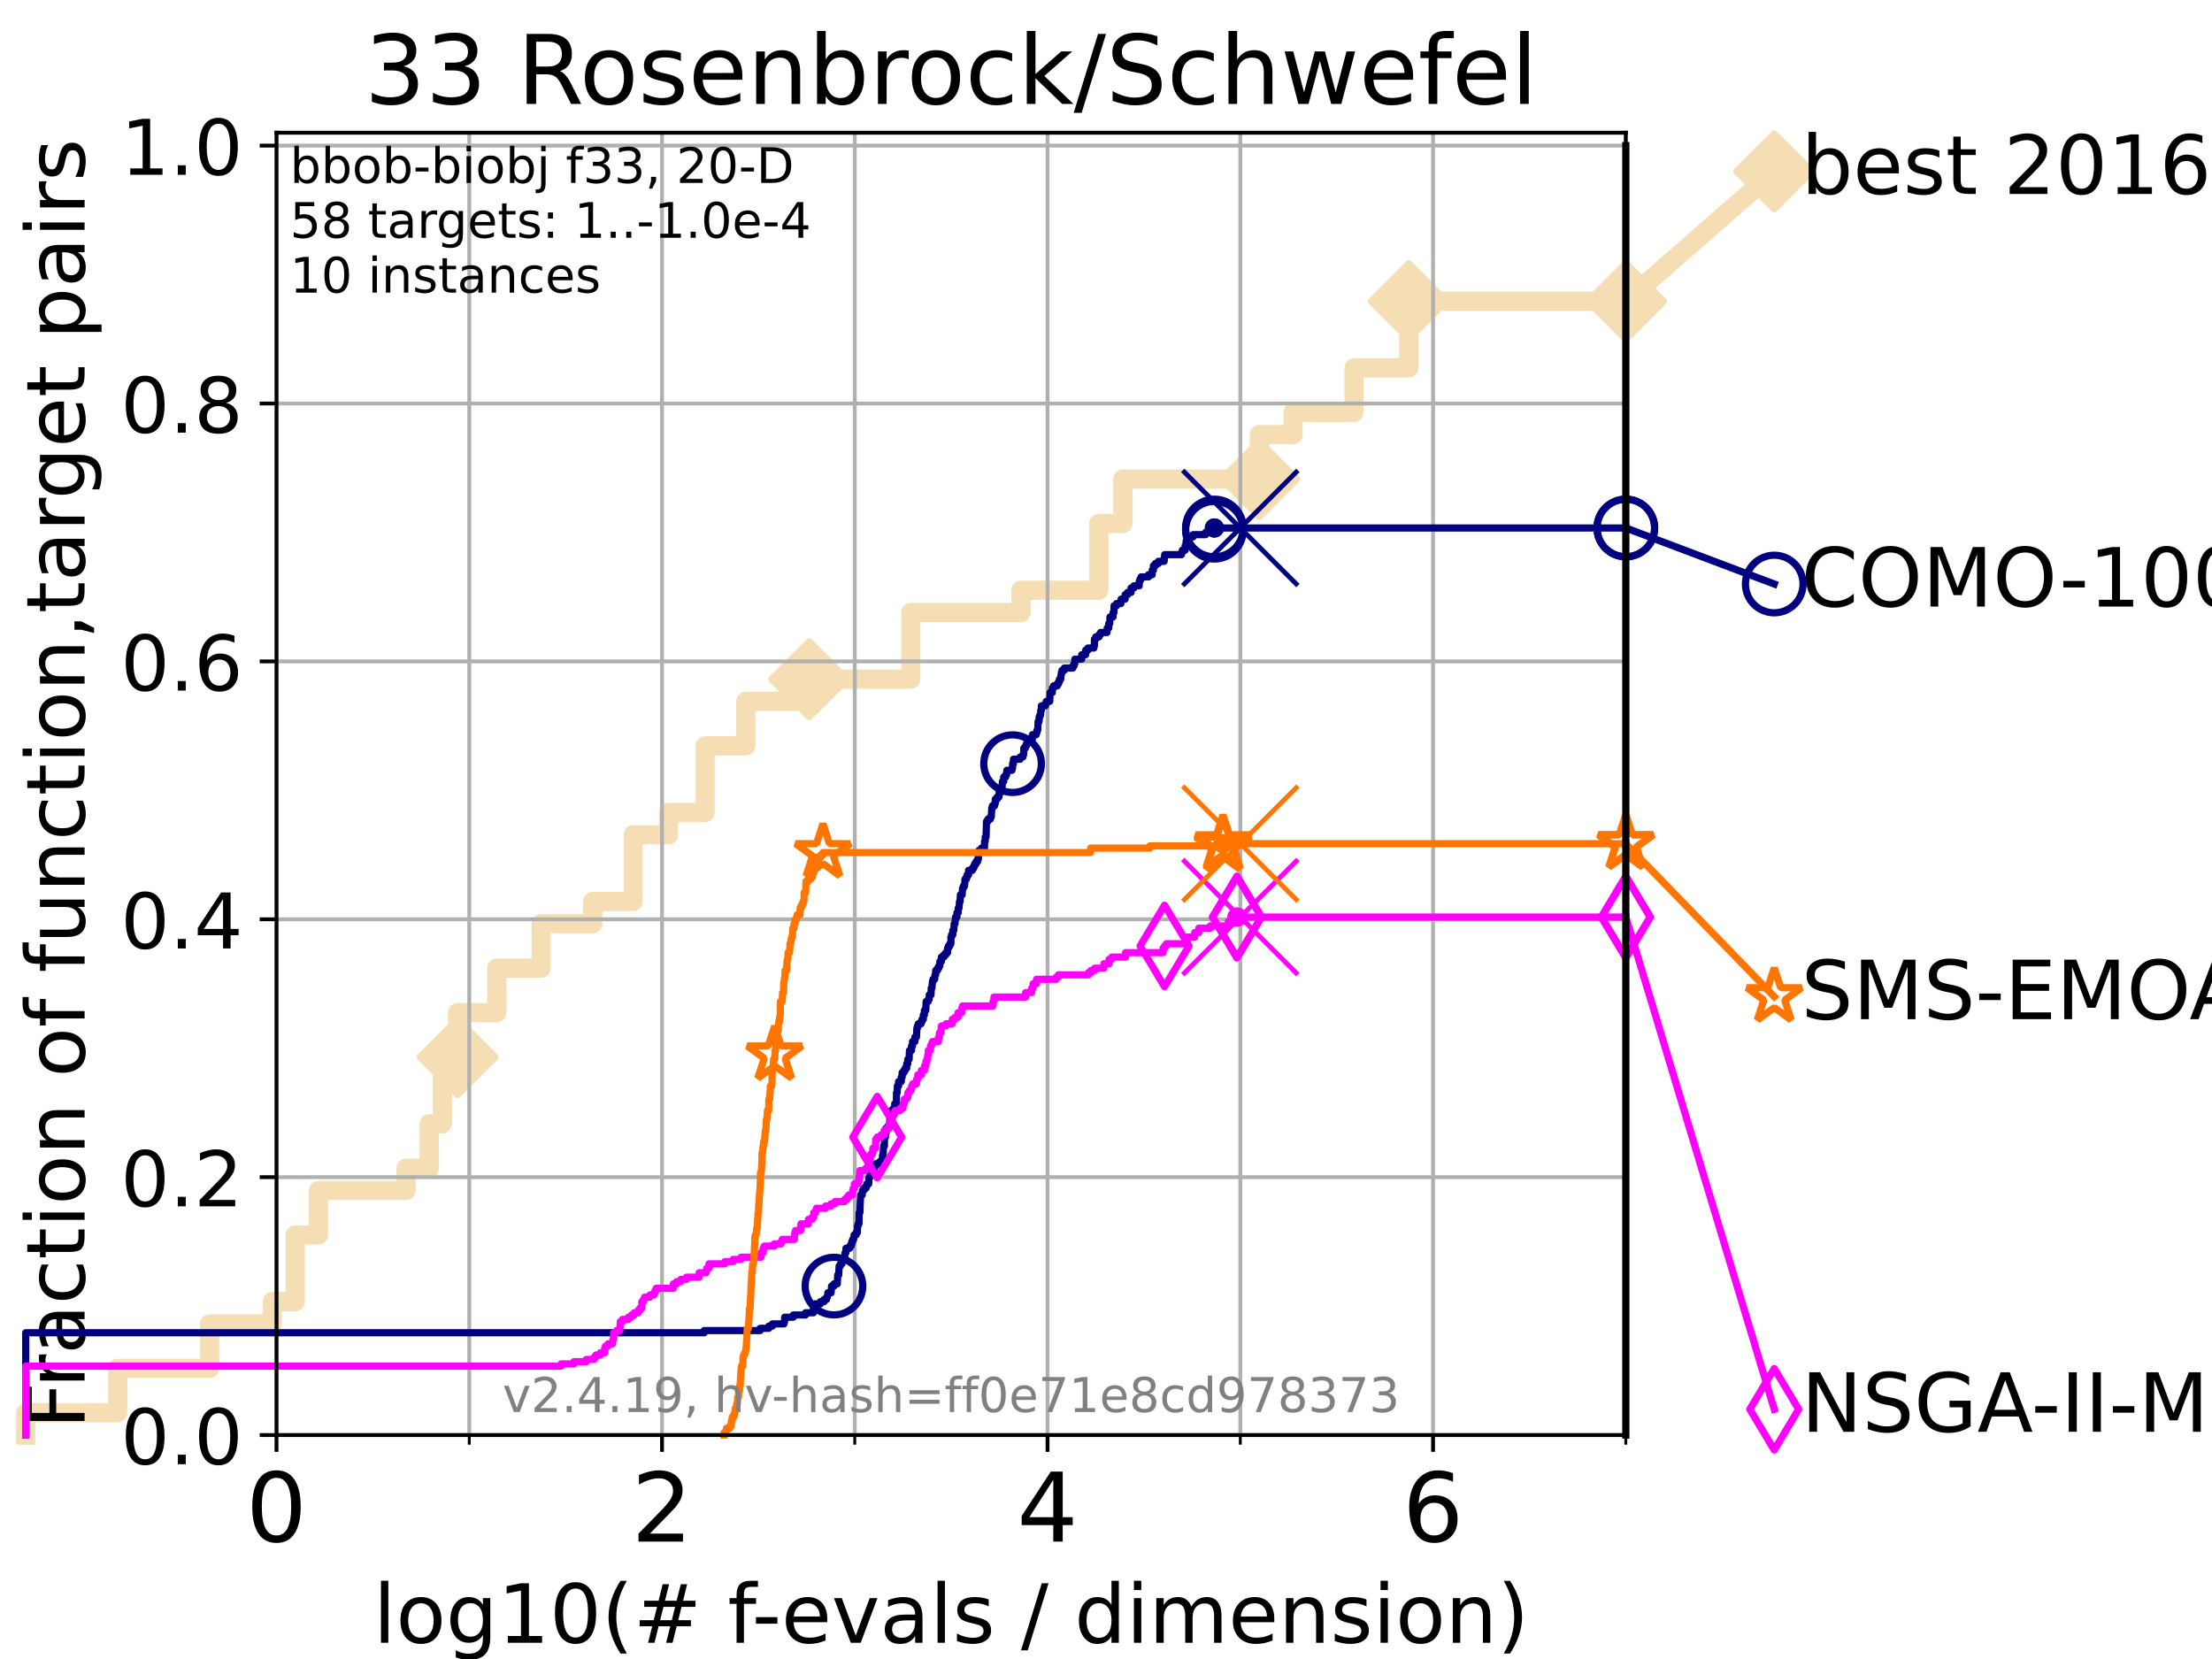 <?xml version="1.0" encoding="utf-8" standalone="no"?>
<!DOCTYPE svg PUBLIC "-//W3C//DTD SVG 1.1//EN"
  "http://www.w3.org/Graphics/SVG/1.1/DTD/svg11.dtd">
<!-- Created with matplotlib (https://matplotlib.org/) -->
<svg height="345.6pt" version="1.1" viewBox="0 0 460.8 345.6" width="460.8pt" xmlns="http://www.w3.org/2000/svg" xmlns:xlink="http://www.w3.org/1999/xlink">
 <defs>
  <style type="text/css">*{stroke-linecap:butt;stroke-linejoin:round;}</style>
 </defs>
 <g id="figure_1">
  <g id="patch_1">
   <path d="M 0 345.6 
L 460.8 345.6 
L 460.8 0 
L 0 0 
z
" style="fill:#ffffff;"/>
  </g>
  <g id="axes_1">
   <g id="patch_2">
    <path d="M 57.6 298.944 
L 338.688 298.944 
L 338.688 27.648 
L 57.6 27.648 
z
" style="fill:#ffffff;"/>
   </g>
   <g id="line2d_1">
    <path d="M 5.357 298.944 
L 5.357 294.313 
L 24.516 294.313 
L 24.516 285.05 
L 43.675 285.05 
L 43.675 275.788 
L 56.705 275.788 
L 56.705 271.157 
L 61.491 271.157 
L 61.491 257.263 
L 66.333 257.263 
L 66.333 248.001 
L 84.588 248.001 
L 84.588 243.37 
L 89.419 243.37 
L 89.419 234.107 
L 92.147 234.107 
L 92.147 220.214 
L 95.327 220.214 
L 95.327 210.951 
L 103.498 210.951 
L 103.498 201.689 
L 112.73 201.689 
L 112.73 192.426 
L 123.474 192.426 
L 123.474 187.795 
L 131.889 187.795 
L 131.889 173.901 
L 139.269 173.901 
L 139.269 169.27 
L 146.896 169.27 
L 146.896 155.377 
L 155.361 155.377 
L 155.361 146.114 
L 168.579 146.114 
L 168.579 141.483 
L 189.734 141.483 
L 189.734 127.589 
L 212.695 127.589 
L 212.695 122.958 
L 228.896 122.958 
L 228.896 109.065 
L 233.912 109.065 
L 233.912 99.802 
L 262.335 99.802 
L 262.335 90.54 
L 269.374 90.54 
L 269.374 85.909 
L 282.071 85.909 
L 282.071 76.646 
L 293.461 76.646 
L 293.461 62.753 
L 338.688 62.753 
" style="fill:none;stroke:#f5deb3;stroke-linecap:square;stroke-width:4;"/>
   </g>
   <g id="line2d_2">
    <defs>
     <path d="M 0 7.778 
L 7.778 0 
L 0 -7.778 
L -7.778 0 
z
" id="m287f3f3c6d" style="stroke:#f5deb3;stroke-linejoin:miter;stroke-width:1.5;"/>
    </defs>
    <g>
     <use style="fill:#f5deb3;stroke:#f5deb3;stroke-linejoin:miter;stroke-width:1.5;" x="95.327" xlink:href="#m287f3f3c6d" y="220.214"/>
     <use style="fill:#f5deb3;stroke:#f5deb3;stroke-linejoin:miter;stroke-width:1.5;" x="168.579" xlink:href="#m287f3f3c6d" y="141.483"/>
     <use style="fill:#f5deb3;stroke:#f5deb3;stroke-linejoin:miter;stroke-width:1.5;" x="262.335" xlink:href="#m287f3f3c6d" y="99.802"/>
     <use style="fill:#f5deb3;stroke:#f5deb3;stroke-linejoin:miter;stroke-width:1.5;" x="293.461" xlink:href="#m287f3f3c6d" y="62.753"/>
     <use style="fill:#f5deb3;stroke:#f5deb3;stroke-linejoin:miter;stroke-width:1.5;" x="338.688" xlink:href="#m287f3f3c6d" y="62.753"/>
    </g>
   </g>
   <g id="line2d_3">
    <path style="fill:none;stroke:#f5deb3;stroke-linecap:square;stroke-width:4;"/>
    <g/>
   </g>
   <g id="line2d_4">
    <path d="M 338.688 62.753 
L 369.608 35.706 
" style="fill:none;stroke:#f5deb3;stroke-linecap:square;stroke-width:4;"/>
    <g>
     <use style="fill:#f5deb3;stroke:#f5deb3;stroke-linejoin:miter;stroke-width:1.5;" x="338.688" xlink:href="#m287f3f3c6d" y="62.753"/>
     <use style="fill:#f5deb3;stroke:#f5deb3;stroke-linejoin:miter;stroke-width:1.5;" x="369.608" xlink:href="#m287f3f3c6d" y="35.706"/>
    </g>
   </g>
   <g id="matplotlib.axis_1">
    <g id="xtick_1">
     <g id="line2d_5">
      <path clip-path="url(#pff7bd2fa1a)" d="M 57.6 298.944 
L 57.6 27.648 
" style="fill:none;stroke:#b0b0b0;stroke-linecap:square;stroke-width:0.8;"/>
     </g>
     <g id="line2d_6">
      <defs>
       <path d="M 0 0 
L 0 3.5 
" id="mc4b93c33d5" style="stroke:#000000;stroke-width:0.8;"/>
      </defs>
      <g>
       <use style="stroke:#000000;stroke-width:0.8;" x="57.6" xlink:href="#mc4b93c33d5" y="298.944"/>
      </g>
     </g>
     <g id="text_1">
      <!-- 0 -->
      <g transform="translate(51.237 321.141)scale(0.2 -0.2)">
       <defs>
        <path d="M 31.781 66.406 
Q 24.172 66.406 20.328 58.906 
Q 16.5 51.422 16.5 36.375 
Q 16.5 21.391 20.328 13.891 
Q 24.172 6.391 31.781 6.391 
Q 39.453 6.391 43.281 13.891 
Q 47.125 21.391 47.125 36.375 
Q 47.125 51.422 43.281 58.906 
Q 39.453 66.406 31.781 66.406 
z
M 31.781 74.219 
Q 44.047 74.219 50.516 64.516 
Q 56.984 54.828 56.984 36.375 
Q 56.984 17.969 50.516 8.266 
Q 44.047 -1.422 31.781 -1.422 
Q 19.531 -1.422 13.062 8.266 
Q 6.594 17.969 6.594 36.375 
Q 6.594 54.828 13.062 64.516 
Q 19.531 74.219 31.781 74.219 
z
" id="DejaVuSans-48"/>
       </defs>
       <use xlink:href="#DejaVuSans-48"/>
      </g>
     </g>
    </g>
    <g id="xtick_2">
     <g id="line2d_7">
      <path clip-path="url(#pff7bd2fa1a)" d="M 137.911 298.944 
L 137.911 27.648 
" style="fill:none;stroke:#b0b0b0;stroke-linecap:square;stroke-width:0.8;"/>
     </g>
     <g id="line2d_8">
      <g>
       <use style="stroke:#000000;stroke-width:0.8;" x="137.911" xlink:href="#mc4b93c33d5" y="298.944"/>
      </g>
     </g>
     <g id="text_2">
      <!-- 2 -->
      <g transform="translate(131.548 321.141)scale(0.2 -0.2)">
       <defs>
        <path d="M 19.188 8.297 
L 53.609 8.297 
L 53.609 0 
L 7.328 0 
L 7.328 8.297 
Q 12.938 14.109 22.625 23.891 
Q 32.328 33.688 34.812 36.531 
Q 39.547 41.844 41.422 45.531 
Q 43.312 49.219 43.312 52.781 
Q 43.312 58.594 39.234 62.25 
Q 35.156 65.922 28.609 65.922 
Q 23.969 65.922 18.812 64.312 
Q 13.672 62.703 7.812 59.422 
L 7.812 69.391 
Q 13.766 71.781 18.938 73 
Q 24.125 74.219 28.422 74.219 
Q 39.75 74.219 46.484 68.547 
Q 53.219 62.891 53.219 53.422 
Q 53.219 48.922 51.531 44.891 
Q 49.859 40.875 45.406 35.406 
Q 44.188 33.984 37.641 27.219 
Q 31.109 20.453 19.188 8.297 
z
" id="DejaVuSans-50"/>
       </defs>
       <use xlink:href="#DejaVuSans-50"/>
      </g>
     </g>
    </g>
    <g id="xtick_3">
     <g id="line2d_9">
      <path clip-path="url(#pff7bd2fa1a)" d="M 218.222 298.944 
L 218.222 27.648 
" style="fill:none;stroke:#b0b0b0;stroke-linecap:square;stroke-width:0.8;"/>
     </g>
     <g id="line2d_10">
      <g>
       <use style="stroke:#000000;stroke-width:0.8;" x="218.222" xlink:href="#mc4b93c33d5" y="298.944"/>
      </g>
     </g>
     <g id="text_3">
      <!-- 4 -->
      <g transform="translate(211.859 321.141)scale(0.2 -0.2)">
       <defs>
        <path d="M 37.797 64.312 
L 12.891 25.391 
L 37.797 25.391 
z
M 35.203 72.906 
L 47.609 72.906 
L 47.609 25.391 
L 58.016 25.391 
L 58.016 17.188 
L 47.609 17.188 
L 47.609 0 
L 37.797 0 
L 37.797 17.188 
L 4.891 17.188 
L 4.891 26.703 
z
" id="DejaVuSans-52"/>
       </defs>
       <use xlink:href="#DejaVuSans-52"/>
      </g>
     </g>
    </g>
    <g id="xtick_4">
     <g id="line2d_11">
      <path clip-path="url(#pff7bd2fa1a)" d="M 298.533 298.944 
L 298.533 27.648 
" style="fill:none;stroke:#b0b0b0;stroke-linecap:square;stroke-width:0.8;"/>
     </g>
     <g id="line2d_12">
      <g>
       <use style="stroke:#000000;stroke-width:0.8;" x="298.533" xlink:href="#mc4b93c33d5" y="298.944"/>
      </g>
     </g>
     <g id="text_4">
      <!-- 6 -->
      <g transform="translate(292.17 321.141)scale(0.2 -0.2)">
       <defs>
        <path d="M 33.016 40.375 
Q 26.375 40.375 22.484 35.828 
Q 18.609 31.297 18.609 23.391 
Q 18.609 15.531 22.484 10.953 
Q 26.375 6.391 33.016 6.391 
Q 39.656 6.391 43.531 10.953 
Q 47.406 15.531 47.406 23.391 
Q 47.406 31.297 43.531 35.828 
Q 39.656 40.375 33.016 40.375 
z
M 52.594 71.297 
L 52.594 62.312 
Q 48.875 64.062 45.094 64.984 
Q 41.312 65.922 37.594 65.922 
Q 27.828 65.922 22.672 59.328 
Q 17.531 52.734 16.797 39.406 
Q 19.672 43.656 24.016 45.922 
Q 28.375 48.188 33.594 48.188 
Q 44.578 48.188 50.953 41.516 
Q 57.328 34.859 57.328 23.391 
Q 57.328 12.156 50.688 5.359 
Q 44.047 -1.422 33.016 -1.422 
Q 20.359 -1.422 13.672 8.266 
Q 6.984 17.969 6.984 36.375 
Q 6.984 53.656 15.188 63.938 
Q 23.391 74.219 37.203 74.219 
Q 40.922 74.219 44.703 73.484 
Q 48.484 72.75 52.594 71.297 
z
" id="DejaVuSans-54"/>
       </defs>
       <use xlink:href="#DejaVuSans-54"/>
      </g>
     </g>
    </g>
    <g id="xtick_5">
     <g id="line2d_13">
      <path clip-path="url(#pff7bd2fa1a)" d="M 97.755 298.944 
L 97.755 27.648 
" style="fill:none;stroke:#b0b0b0;stroke-linecap:square;stroke-width:0.8;"/>
     </g>
     <g id="line2d_14">
      <defs>
       <path d="M 0 0 
L 0 2 
" id="mb96534f1bd" style="stroke:#000000;stroke-width:0.6;"/>
      </defs>
      <g>
       <use style="stroke:#000000;stroke-width:0.6;" x="97.755" xlink:href="#mb96534f1bd" y="298.944"/>
      </g>
     </g>
    </g>
    <g id="xtick_6">
     <g id="line2d_15">
      <path clip-path="url(#pff7bd2fa1a)" d="M 178.066 298.944 
L 178.066 27.648 
" style="fill:none;stroke:#b0b0b0;stroke-linecap:square;stroke-width:0.8;"/>
     </g>
     <g id="line2d_16">
      <g>
       <use style="stroke:#000000;stroke-width:0.6;" x="178.066" xlink:href="#mb96534f1bd" y="298.944"/>
      </g>
     </g>
    </g>
    <g id="xtick_7">
     <g id="line2d_17">
      <path clip-path="url(#pff7bd2fa1a)" d="M 258.377 298.944 
L 258.377 27.648 
" style="fill:none;stroke:#b0b0b0;stroke-linecap:square;stroke-width:0.8;"/>
     </g>
     <g id="line2d_18">
      <g>
       <use style="stroke:#000000;stroke-width:0.6;" x="258.377" xlink:href="#mb96534f1bd" y="298.944"/>
      </g>
     </g>
    </g>
    <g id="xtick_8">
     <g id="line2d_19">
      <path clip-path="url(#pff7bd2fa1a)" d="M 338.688 298.944 
L 338.688 27.648 
" style="fill:none;stroke:#b0b0b0;stroke-linecap:square;stroke-width:0.8;"/>
     </g>
     <g id="line2d_20">
      <g>
       <use style="stroke:#000000;stroke-width:0.6;" x="338.688" xlink:href="#mb96534f1bd" y="298.944"/>
      </g>
     </g>
    </g>
    <g id="text_5">
     <!-- log10(# f-evals / dimension) -->
     <g transform="translate(77.764 342.218)scale(0.17 -0.17)">
      <defs>
       <path d="M 9.422 75.984 
L 18.406 75.984 
L 18.406 0 
L 9.422 0 
z
" id="DejaVuSans-108"/>
       <path d="M 30.609 48.391 
Q 23.391 48.391 19.188 42.75 
Q 14.984 37.109 14.984 27.297 
Q 14.984 17.484 19.156 11.844 
Q 23.344 6.203 30.609 6.203 
Q 37.797 6.203 41.984 11.859 
Q 46.188 17.531 46.188 27.297 
Q 46.188 37.016 41.984 42.703 
Q 37.797 48.391 30.609 48.391 
z
M 30.609 56 
Q 42.328 56 49.016 48.375 
Q 55.719 40.766 55.719 27.297 
Q 55.719 13.875 49.016 6.219 
Q 42.328 -1.422 30.609 -1.422 
Q 18.844 -1.422 12.172 6.219 
Q 5.516 13.875 5.516 27.297 
Q 5.516 40.766 12.172 48.375 
Q 18.844 56 30.609 56 
z
" id="DejaVuSans-111"/>
       <path d="M 45.406 27.984 
Q 45.406 37.75 41.375 43.109 
Q 37.359 48.484 30.078 48.484 
Q 22.859 48.484 18.828 43.109 
Q 14.797 37.75 14.797 27.984 
Q 14.797 18.266 18.828 12.891 
Q 22.859 7.516 30.078 7.516 
Q 37.359 7.516 41.375 12.891 
Q 45.406 18.266 45.406 27.984 
z
M 54.391 6.781 
Q 54.391 -7.172 48.188 -13.984 
Q 42 -20.797 29.203 -20.797 
Q 24.469 -20.797 20.266 -20.094 
Q 16.062 -19.391 12.109 -17.922 
L 12.109 -9.188 
Q 16.062 -11.328 19.922 -12.344 
Q 23.781 -13.375 27.781 -13.375 
Q 36.625 -13.375 41.016 -8.766 
Q 45.406 -4.156 45.406 5.172 
L 45.406 9.625 
Q 42.625 4.781 38.281 2.391 
Q 33.938 0 27.875 0 
Q 17.828 0 11.672 7.656 
Q 5.516 15.328 5.516 27.984 
Q 5.516 40.672 11.672 48.328 
Q 17.828 56 27.875 56 
Q 33.938 56 38.281 53.609 
Q 42.625 51.219 45.406 46.391 
L 45.406 54.688 
L 54.391 54.688 
z
" id="DejaVuSans-103"/>
       <path d="M 12.406 8.297 
L 28.516 8.297 
L 28.516 63.922 
L 10.984 60.406 
L 10.984 69.391 
L 28.422 72.906 
L 38.281 72.906 
L 38.281 8.297 
L 54.391 8.297 
L 54.391 0 
L 12.406 0 
z
" id="DejaVuSans-49"/>
       <path d="M 31 75.875 
Q 24.469 64.656 21.281 53.656 
Q 18.109 42.672 18.109 31.391 
Q 18.109 20.125 21.312 9.062 
Q 24.516 -2 31 -13.188 
L 23.188 -13.188 
Q 15.875 -1.703 12.234 9.375 
Q 8.594 20.453 8.594 31.391 
Q 8.594 42.281 12.203 53.312 
Q 15.828 64.359 23.188 75.875 
z
" id="DejaVuSans-40"/>
       <path d="M 51.125 44 
L 36.922 44 
L 32.812 27.688 
L 47.125 27.688 
z
M 43.797 71.781 
L 38.719 51.516 
L 52.984 51.516 
L 58.109 71.781 
L 65.922 71.781 
L 60.891 51.516 
L 76.125 51.516 
L 76.125 44 
L 58.984 44 
L 54.984 27.688 
L 70.516 27.688 
L 70.516 20.219 
L 53.078 20.219 
L 48 0 
L 40.188 0 
L 45.219 20.219 
L 30.906 20.219 
L 25.875 0 
L 18.016 0 
L 23.094 20.219 
L 7.719 20.219 
L 7.719 27.688 
L 24.906 27.688 
L 29 44 
L 13.281 44 
L 13.281 51.516 
L 30.906 51.516 
L 35.891 71.781 
z
" id="DejaVuSans-35"/>
       <path id="DejaVuSans-32"/>
       <path d="M 37.109 75.984 
L 37.109 68.5 
L 28.516 68.5 
Q 23.688 68.5 21.797 66.547 
Q 19.922 64.594 19.922 59.516 
L 19.922 54.688 
L 34.719 54.688 
L 34.719 47.703 
L 19.922 47.703 
L 19.922 0 
L 10.891 0 
L 10.891 47.703 
L 2.297 47.703 
L 2.297 54.688 
L 10.891 54.688 
L 10.891 58.5 
Q 10.891 67.625 15.141 71.797 
Q 19.391 75.984 28.609 75.984 
z
" id="DejaVuSans-102"/>
       <path d="M 4.891 31.391 
L 31.203 31.391 
L 31.203 23.391 
L 4.891 23.391 
z
" id="DejaVuSans-45"/>
       <path d="M 56.203 29.594 
L 56.203 25.203 
L 14.891 25.203 
Q 15.484 15.922 20.484 11.062 
Q 25.484 6.203 34.422 6.203 
Q 39.594 6.203 44.453 7.469 
Q 49.312 8.734 54.109 11.281 
L 54.109 2.781 
Q 49.266 0.734 44.188 -0.344 
Q 39.109 -1.422 33.891 -1.422 
Q 20.797 -1.422 13.156 6.188 
Q 5.516 13.812 5.516 26.812 
Q 5.516 40.234 12.766 48.109 
Q 20.016 56 32.328 56 
Q 43.359 56 49.781 48.891 
Q 56.203 41.797 56.203 29.594 
z
M 47.219 32.234 
Q 47.125 39.594 43.094 43.984 
Q 39.062 48.391 32.422 48.391 
Q 24.906 48.391 20.391 44.141 
Q 15.875 39.891 15.188 32.172 
z
" id="DejaVuSans-101"/>
       <path d="M 2.984 54.688 
L 12.5 54.688 
L 29.594 8.797 
L 46.688 54.688 
L 56.203 54.688 
L 35.688 0 
L 23.484 0 
z
" id="DejaVuSans-118"/>
       <path d="M 34.281 27.484 
Q 23.391 27.484 19.188 25 
Q 14.984 22.516 14.984 16.5 
Q 14.984 11.719 18.141 8.906 
Q 21.297 6.109 26.703 6.109 
Q 34.188 6.109 38.703 11.406 
Q 43.219 16.703 43.219 25.484 
L 43.219 27.484 
z
M 52.203 31.203 
L 52.203 0 
L 43.219 0 
L 43.219 8.297 
Q 40.141 3.328 35.547 0.953 
Q 30.953 -1.422 24.312 -1.422 
Q 15.922 -1.422 10.953 3.297 
Q 6 8.016 6 15.922 
Q 6 25.141 12.172 29.828 
Q 18.359 34.516 30.609 34.516 
L 43.219 34.516 
L 43.219 35.406 
Q 43.219 41.609 39.141 45 
Q 35.062 48.391 27.688 48.391 
Q 23 48.391 18.547 47.266 
Q 14.109 46.141 10.016 43.891 
L 10.016 52.203 
Q 14.938 54.109 19.578 55.047 
Q 24.219 56 28.609 56 
Q 40.484 56 46.344 49.844 
Q 52.203 43.703 52.203 31.203 
z
" id="DejaVuSans-97"/>
       <path d="M 44.281 53.078 
L 44.281 44.578 
Q 40.484 46.531 36.375 47.5 
Q 32.281 48.484 27.875 48.484 
Q 21.188 48.484 17.844 46.438 
Q 14.5 44.391 14.5 40.281 
Q 14.5 37.156 16.891 35.375 
Q 19.281 33.594 26.516 31.984 
L 29.594 31.297 
Q 39.156 29.25 43.188 25.516 
Q 47.219 21.781 47.219 15.094 
Q 47.219 7.469 41.188 3.016 
Q 35.156 -1.422 24.609 -1.422 
Q 20.219 -1.422 15.453 -0.562 
Q 10.688 0.297 5.422 2 
L 5.422 11.281 
Q 10.406 8.688 15.234 7.391 
Q 20.062 6.109 24.812 6.109 
Q 31.156 6.109 34.562 8.281 
Q 37.984 10.453 37.984 14.406 
Q 37.984 18.062 35.516 20.016 
Q 33.062 21.969 24.703 23.781 
L 21.578 24.516 
Q 13.234 26.266 9.516 29.906 
Q 5.812 33.547 5.812 39.891 
Q 5.812 47.609 11.281 51.797 
Q 16.75 56 26.812 56 
Q 31.781 56 36.172 55.266 
Q 40.578 54.547 44.281 53.078 
z
" id="DejaVuSans-115"/>
       <path d="M 25.391 72.906 
L 33.688 72.906 
L 8.297 -9.281 
L 0 -9.281 
z
" id="DejaVuSans-47"/>
       <path d="M 45.406 46.391 
L 45.406 75.984 
L 54.391 75.984 
L 54.391 0 
L 45.406 0 
L 45.406 8.203 
Q 42.578 3.328 38.25 0.953 
Q 33.938 -1.422 27.875 -1.422 
Q 17.969 -1.422 11.734 6.484 
Q 5.516 14.406 5.516 27.297 
Q 5.516 40.188 11.734 48.094 
Q 17.969 56 27.875 56 
Q 33.938 56 38.25 53.625 
Q 42.578 51.266 45.406 46.391 
z
M 14.797 27.297 
Q 14.797 17.391 18.875 11.75 
Q 22.953 6.109 30.078 6.109 
Q 37.203 6.109 41.297 11.75 
Q 45.406 17.391 45.406 27.297 
Q 45.406 37.203 41.297 42.844 
Q 37.203 48.484 30.078 48.484 
Q 22.953 48.484 18.875 42.844 
Q 14.797 37.203 14.797 27.297 
z
" id="DejaVuSans-100"/>
       <path d="M 9.422 54.688 
L 18.406 54.688 
L 18.406 0 
L 9.422 0 
z
M 9.422 75.984 
L 18.406 75.984 
L 18.406 64.594 
L 9.422 64.594 
z
" id="DejaVuSans-105"/>
       <path d="M 52 44.188 
Q 55.375 50.25 60.062 53.125 
Q 64.75 56 71.094 56 
Q 79.641 56 84.281 50.016 
Q 88.922 44.047 88.922 33.016 
L 88.922 0 
L 79.891 0 
L 79.891 32.719 
Q 79.891 40.578 77.094 44.375 
Q 74.312 48.188 68.609 48.188 
Q 61.625 48.188 57.562 43.547 
Q 53.516 38.922 53.516 30.906 
L 53.516 0 
L 44.484 0 
L 44.484 32.719 
Q 44.484 40.625 41.703 44.406 
Q 38.922 48.188 33.109 48.188 
Q 26.219 48.188 22.156 43.531 
Q 18.109 38.875 18.109 30.906 
L 18.109 0 
L 9.078 0 
L 9.078 54.688 
L 18.109 54.688 
L 18.109 46.188 
Q 21.188 51.219 25.484 53.609 
Q 29.781 56 35.688 56 
Q 41.656 56 45.828 52.969 
Q 50 49.953 52 44.188 
z
" id="DejaVuSans-109"/>
       <path d="M 54.891 33.016 
L 54.891 0 
L 45.906 0 
L 45.906 32.719 
Q 45.906 40.484 42.875 44.328 
Q 39.844 48.188 33.797 48.188 
Q 26.516 48.188 22.312 43.547 
Q 18.109 38.922 18.109 30.906 
L 18.109 0 
L 9.078 0 
L 9.078 54.688 
L 18.109 54.688 
L 18.109 46.188 
Q 21.344 51.125 25.703 53.562 
Q 30.078 56 35.797 56 
Q 45.219 56 50.047 50.172 
Q 54.891 44.344 54.891 33.016 
z
" id="DejaVuSans-110"/>
       <path d="M 8.016 75.875 
L 15.828 75.875 
Q 23.141 64.359 26.781 53.312 
Q 30.422 42.281 30.422 31.391 
Q 30.422 20.453 26.781 9.375 
Q 23.141 -1.703 15.828 -13.188 
L 8.016 -13.188 
Q 14.5 -2 17.703 9.062 
Q 20.906 20.125 20.906 31.391 
Q 20.906 42.672 17.703 53.656 
Q 14.5 64.656 8.016 75.875 
z
" id="DejaVuSans-41"/>
      </defs>
      <use xlink:href="#DejaVuSans-108"/>
      <use x="27.783" xlink:href="#DejaVuSans-111"/>
      <use x="88.965" xlink:href="#DejaVuSans-103"/>
      <use x="152.441" xlink:href="#DejaVuSans-49"/>
      <use x="216.064" xlink:href="#DejaVuSans-48"/>
      <use x="279.688" xlink:href="#DejaVuSans-40"/>
      <use x="318.701" xlink:href="#DejaVuSans-35"/>
      <use x="402.49" xlink:href="#DejaVuSans-32"/>
      <use x="434.277" xlink:href="#DejaVuSans-102"/>
      <use x="463.982" xlink:href="#DejaVuSans-45"/>
      <use x="500.066" xlink:href="#DejaVuSans-101"/>
      <use x="561.59" xlink:href="#DejaVuSans-118"/>
      <use x="620.77" xlink:href="#DejaVuSans-97"/>
      <use x="682.049" xlink:href="#DejaVuSans-108"/>
      <use x="709.832" xlink:href="#DejaVuSans-115"/>
      <use x="761.932" xlink:href="#DejaVuSans-32"/>
      <use x="793.719" xlink:href="#DejaVuSans-47"/>
      <use x="827.41" xlink:href="#DejaVuSans-32"/>
      <use x="859.197" xlink:href="#DejaVuSans-100"/>
      <use x="922.674" xlink:href="#DejaVuSans-105"/>
      <use x="950.457" xlink:href="#DejaVuSans-109"/>
      <use x="1047.869" xlink:href="#DejaVuSans-101"/>
      <use x="1109.393" xlink:href="#DejaVuSans-110"/>
      <use x="1172.771" xlink:href="#DejaVuSans-115"/>
      <use x="1224.871" xlink:href="#DejaVuSans-105"/>
      <use x="1252.654" xlink:href="#DejaVuSans-111"/>
      <use x="1313.836" xlink:href="#DejaVuSans-110"/>
      <use x="1377.215" xlink:href="#DejaVuSans-41"/>
     </g>
    </g>
   </g>
   <g id="matplotlib.axis_2">
    <g id="ytick_1">
     <g id="line2d_21">
      <path clip-path="url(#pff7bd2fa1a)" d="M 57.6 298.944 
L 338.688 298.944 
" style="fill:none;stroke:#b0b0b0;stroke-linecap:square;stroke-width:0.8;"/>
     </g>
     <g id="line2d_22">
      <defs>
       <path d="M 0 0 
L -3.5 0 
" id="m01ac6c97b3" style="stroke:#000000;stroke-width:0.8;"/>
      </defs>
      <g>
       <use style="stroke:#000000;stroke-width:0.8;" x="57.6" xlink:href="#m01ac6c97b3" y="298.944"/>
      </g>
     </g>
     <g id="text_6">
      <!-- 0.0 -->
      <g transform="translate(25.155 305.023)scale(0.16 -0.16)">
       <defs>
        <path d="M 10.688 12.406 
L 21 12.406 
L 21 0 
L 10.688 0 
z
" id="DejaVuSans-46"/>
       </defs>
       <use xlink:href="#DejaVuSans-48"/>
       <use x="63.623" xlink:href="#DejaVuSans-46"/>
       <use x="95.41" xlink:href="#DejaVuSans-48"/>
      </g>
     </g>
    </g>
    <g id="ytick_2">
     <g id="line2d_23">
      <path clip-path="url(#pff7bd2fa1a)" d="M 57.6 245.222 
L 338.688 245.222 
" style="fill:none;stroke:#b0b0b0;stroke-linecap:square;stroke-width:0.8;"/>
     </g>
     <g id="line2d_24">
      <g>
       <use style="stroke:#000000;stroke-width:0.8;" x="57.6" xlink:href="#m01ac6c97b3" y="245.222"/>
      </g>
     </g>
     <g id="text_7">
      <!-- 0.2 -->
      <g transform="translate(25.155 251.301)scale(0.16 -0.16)">
       <use xlink:href="#DejaVuSans-48"/>
       <use x="63.623" xlink:href="#DejaVuSans-46"/>
       <use x="95.41" xlink:href="#DejaVuSans-50"/>
      </g>
     </g>
    </g>
    <g id="ytick_3">
     <g id="line2d_25">
      <path clip-path="url(#pff7bd2fa1a)" d="M 57.6 191.5 
L 338.688 191.5 
" style="fill:none;stroke:#b0b0b0;stroke-linecap:square;stroke-width:0.8;"/>
     </g>
     <g id="line2d_26">
      <g>
       <use style="stroke:#000000;stroke-width:0.8;" x="57.6" xlink:href="#m01ac6c97b3" y="191.5"/>
      </g>
     </g>
     <g id="text_8">
      <!-- 0.4 -->
      <g transform="translate(25.155 197.579)scale(0.16 -0.16)">
       <use xlink:href="#DejaVuSans-48"/>
       <use x="63.623" xlink:href="#DejaVuSans-46"/>
       <use x="95.41" xlink:href="#DejaVuSans-52"/>
      </g>
     </g>
    </g>
    <g id="ytick_4">
     <g id="line2d_27">
      <path clip-path="url(#pff7bd2fa1a)" d="M 57.6 137.778 
L 338.688 137.778 
" style="fill:none;stroke:#b0b0b0;stroke-linecap:square;stroke-width:0.8;"/>
     </g>
     <g id="line2d_28">
      <g>
       <use style="stroke:#000000;stroke-width:0.8;" x="57.6" xlink:href="#m01ac6c97b3" y="137.778"/>
      </g>
     </g>
     <g id="text_9">
      <!-- 0.6 -->
      <g transform="translate(25.155 143.857)scale(0.16 -0.16)">
       <use xlink:href="#DejaVuSans-48"/>
       <use x="63.623" xlink:href="#DejaVuSans-46"/>
       <use x="95.41" xlink:href="#DejaVuSans-54"/>
      </g>
     </g>
    </g>
    <g id="ytick_5">
     <g id="line2d_29">
      <path clip-path="url(#pff7bd2fa1a)" d="M 57.6 84.056 
L 338.688 84.056 
" style="fill:none;stroke:#b0b0b0;stroke-linecap:square;stroke-width:0.8;"/>
     </g>
     <g id="line2d_30">
      <g>
       <use style="stroke:#000000;stroke-width:0.8;" x="57.6" xlink:href="#m01ac6c97b3" y="84.056"/>
      </g>
     </g>
     <g id="text_10">
      <!-- 0.8 -->
      <g transform="translate(25.155 90.135)scale(0.16 -0.16)">
       <defs>
        <path d="M 31.781 34.625 
Q 24.75 34.625 20.719 30.859 
Q 16.703 27.094 16.703 20.516 
Q 16.703 13.922 20.719 10.156 
Q 24.75 6.391 31.781 6.391 
Q 38.812 6.391 42.859 10.172 
Q 46.922 13.969 46.922 20.516 
Q 46.922 27.094 42.891 30.859 
Q 38.875 34.625 31.781 34.625 
z
M 21.922 38.812 
Q 15.578 40.375 12.031 44.719 
Q 8.5 49.078 8.5 55.328 
Q 8.5 64.062 14.719 69.141 
Q 20.953 74.219 31.781 74.219 
Q 42.672 74.219 48.875 69.141 
Q 55.078 64.062 55.078 55.328 
Q 55.078 49.078 51.531 44.719 
Q 48 40.375 41.703 38.812 
Q 48.828 37.156 52.797 32.312 
Q 56.781 27.484 56.781 20.516 
Q 56.781 9.906 50.312 4.234 
Q 43.844 -1.422 31.781 -1.422 
Q 19.734 -1.422 13.25 4.234 
Q 6.781 9.906 6.781 20.516 
Q 6.781 27.484 10.781 32.312 
Q 14.797 37.156 21.922 38.812 
z
M 18.312 54.391 
Q 18.312 48.734 21.844 45.562 
Q 25.391 42.391 31.781 42.391 
Q 38.141 42.391 41.719 45.562 
Q 45.312 48.734 45.312 54.391 
Q 45.312 60.062 41.719 63.234 
Q 38.141 66.406 31.781 66.406 
Q 25.391 66.406 21.844 63.234 
Q 18.312 60.062 18.312 54.391 
z
" id="DejaVuSans-56"/>
       </defs>
       <use xlink:href="#DejaVuSans-48"/>
       <use x="63.623" xlink:href="#DejaVuSans-46"/>
       <use x="95.41" xlink:href="#DejaVuSans-56"/>
      </g>
     </g>
    </g>
    <g id="ytick_6">
     <g id="line2d_31">
      <path clip-path="url(#pff7bd2fa1a)" d="M 57.6 30.334 
L 338.688 30.334 
" style="fill:none;stroke:#b0b0b0;stroke-linecap:square;stroke-width:0.8;"/>
     </g>
     <g id="line2d_32">
      <g>
       <use style="stroke:#000000;stroke-width:0.8;" x="57.6" xlink:href="#m01ac6c97b3" y="30.334"/>
      </g>
     </g>
     <g id="text_11">
      <!-- 1.0 -->
      <g transform="translate(25.155 36.413)scale(0.16 -0.16)">
       <use xlink:href="#DejaVuSans-49"/>
       <use x="63.623" xlink:href="#DejaVuSans-46"/>
       <use x="95.41" xlink:href="#DejaVuSans-48"/>
      </g>
     </g>
    </g>
    <g id="text_12">
     <!-- Fraction of function,target pairs -->
     <g transform="translate(17.62 297.681)rotate(-90)scale(0.17 -0.17)">
      <defs>
       <path d="M 9.812 72.906 
L 51.703 72.906 
L 51.703 64.594 
L 19.672 64.594 
L 19.672 43.109 
L 48.578 43.109 
L 48.578 34.812 
L 19.672 34.812 
L 19.672 0 
L 9.812 0 
z
" id="DejaVuSans-70"/>
       <path d="M 41.109 46.297 
Q 39.594 47.172 37.812 47.578 
Q 36.031 48 33.891 48 
Q 26.266 48 22.188 43.047 
Q 18.109 38.094 18.109 28.812 
L 18.109 0 
L 9.078 0 
L 9.078 54.688 
L 18.109 54.688 
L 18.109 46.188 
Q 20.953 51.172 25.484 53.578 
Q 30.031 56 36.531 56 
Q 37.453 56 38.578 55.875 
Q 39.703 55.766 41.062 55.516 
z
" id="DejaVuSans-114"/>
       <path d="M 48.781 52.594 
L 48.781 44.188 
Q 44.969 46.297 41.141 47.344 
Q 37.312 48.391 33.406 48.391 
Q 24.656 48.391 19.812 42.844 
Q 14.984 37.312 14.984 27.297 
Q 14.984 17.281 19.812 11.734 
Q 24.656 6.203 33.406 6.203 
Q 37.312 6.203 41.141 7.25 
Q 44.969 8.297 48.781 10.406 
L 48.781 2.094 
Q 45.016 0.344 40.984 -0.531 
Q 36.969 -1.422 32.422 -1.422 
Q 20.062 -1.422 12.781 6.344 
Q 5.516 14.109 5.516 27.297 
Q 5.516 40.672 12.859 48.328 
Q 20.219 56 33.016 56 
Q 37.156 56 41.109 55.141 
Q 45.062 54.297 48.781 52.594 
z
" id="DejaVuSans-99"/>
       <path d="M 18.312 70.219 
L 18.312 54.688 
L 36.812 54.688 
L 36.812 47.703 
L 18.312 47.703 
L 18.312 18.016 
Q 18.312 11.328 20.141 9.422 
Q 21.969 7.516 27.594 7.516 
L 36.812 7.516 
L 36.812 0 
L 27.594 0 
Q 17.188 0 13.234 3.875 
Q 9.281 7.766 9.281 18.016 
L 9.281 47.703 
L 2.688 47.703 
L 2.688 54.688 
L 9.281 54.688 
L 9.281 70.219 
z
" id="DejaVuSans-116"/>
       <path d="M 8.5 21.578 
L 8.5 54.688 
L 17.484 54.688 
L 17.484 21.922 
Q 17.484 14.156 20.5 10.266 
Q 23.531 6.391 29.594 6.391 
Q 36.859 6.391 41.078 11.031 
Q 45.312 15.672 45.312 23.688 
L 45.312 54.688 
L 54.297 54.688 
L 54.297 0 
L 45.312 0 
L 45.312 8.406 
Q 42.047 3.422 37.719 1 
Q 33.406 -1.422 27.688 -1.422 
Q 18.266 -1.422 13.375 4.438 
Q 8.5 10.297 8.5 21.578 
z
M 31.109 56 
z
" id="DejaVuSans-117"/>
       <path d="M 11.719 12.406 
L 22.016 12.406 
L 22.016 4 
L 14.016 -11.625 
L 7.719 -11.625 
L 11.719 4 
z
" id="DejaVuSans-44"/>
       <path d="M 18.109 8.203 
L 18.109 -20.797 
L 9.078 -20.797 
L 9.078 54.688 
L 18.109 54.688 
L 18.109 46.391 
Q 20.953 51.266 25.266 53.625 
Q 29.594 56 35.594 56 
Q 45.562 56 51.781 48.094 
Q 58.016 40.188 58.016 27.297 
Q 58.016 14.406 51.781 6.484 
Q 45.562 -1.422 35.594 -1.422 
Q 29.594 -1.422 25.266 0.953 
Q 20.953 3.328 18.109 8.203 
z
M 48.688 27.297 
Q 48.688 37.203 44.609 42.844 
Q 40.531 48.484 33.406 48.484 
Q 26.266 48.484 22.188 42.844 
Q 18.109 37.203 18.109 27.297 
Q 18.109 17.391 22.188 11.75 
Q 26.266 6.109 33.406 6.109 
Q 40.531 6.109 44.609 11.75 
Q 48.688 17.391 48.688 27.297 
z
" id="DejaVuSans-112"/>
      </defs>
      <use xlink:href="#DejaVuSans-70"/>
      <use x="50.27" xlink:href="#DejaVuSans-114"/>
      <use x="91.383" xlink:href="#DejaVuSans-97"/>
      <use x="152.662" xlink:href="#DejaVuSans-99"/>
      <use x="207.643" xlink:href="#DejaVuSans-116"/>
      <use x="246.852" xlink:href="#DejaVuSans-105"/>
      <use x="274.635" xlink:href="#DejaVuSans-111"/>
      <use x="335.816" xlink:href="#DejaVuSans-110"/>
      <use x="399.195" xlink:href="#DejaVuSans-32"/>
      <use x="430.982" xlink:href="#DejaVuSans-111"/>
      <use x="492.164" xlink:href="#DejaVuSans-102"/>
      <use x="527.369" xlink:href="#DejaVuSans-32"/>
      <use x="559.156" xlink:href="#DejaVuSans-102"/>
      <use x="594.361" xlink:href="#DejaVuSans-117"/>
      <use x="657.74" xlink:href="#DejaVuSans-110"/>
      <use x="721.119" xlink:href="#DejaVuSans-99"/>
      <use x="776.1" xlink:href="#DejaVuSans-116"/>
      <use x="815.309" xlink:href="#DejaVuSans-105"/>
      <use x="843.092" xlink:href="#DejaVuSans-111"/>
      <use x="904.273" xlink:href="#DejaVuSans-110"/>
      <use x="967.652" xlink:href="#DejaVuSans-44"/>
      <use x="999.439" xlink:href="#DejaVuSans-116"/>
      <use x="1038.648" xlink:href="#DejaVuSans-97"/>
      <use x="1099.928" xlink:href="#DejaVuSans-114"/>
      <use x="1139.291" xlink:href="#DejaVuSans-103"/>
      <use x="1202.768" xlink:href="#DejaVuSans-101"/>
      <use x="1264.291" xlink:href="#DejaVuSans-116"/>
      <use x="1303.5" xlink:href="#DejaVuSans-32"/>
      <use x="1335.287" xlink:href="#DejaVuSans-112"/>
      <use x="1398.764" xlink:href="#DejaVuSans-97"/>
      <use x="1460.043" xlink:href="#DejaVuSans-105"/>
      <use x="1487.826" xlink:href="#DejaVuSans-114"/>
      <use x="1528.939" xlink:href="#DejaVuSans-115"/>
     </g>
    </g>
   </g>
   <g id="line2d_33">
    <defs>
     <path d="M 0 1.5 
C 0.398 1.5 0.779 1.342 1.061 1.061 
C 1.342 0.779 1.5 0.398 1.5 0 
C 1.5 -0.398 1.342 -0.779 1.061 -1.061 
C 0.779 -1.342 0.398 -1.5 0 -1.5 
C -0.398 -1.5 -0.779 -1.342 -1.061 -1.061 
C -1.342 -0.779 -1.5 -0.398 -1.5 0 
C -1.5 0.398 -1.342 0.779 -1.061 1.061 
C -0.779 1.342 -0.398 1.5 0 1.5 
z
" id="m1b2f9010b1" style="stroke:#f5deb3;"/>
    </defs>
    <g>
     <use style="fill:#f5deb3;stroke:#f5deb3;" x="293.461" xlink:href="#m1b2f9010b1" y="62.753"/>
     <use style="fill:#f5deb3;stroke:#f5deb3;" x="293.461" xlink:href="#m1b2f9010b1" y="62.753"/>
    </g>
   </g>
   <g id="line2d_34">
    <defs>
     <path d="M 0 1.5 
C 0.398 1.5 0.779 1.342 1.061 1.061 
C 1.342 0.779 1.5 0.398 1.5 0 
C 1.5 -0.398 1.342 -0.779 1.061 -1.061 
C 0.779 -1.342 0.398 -1.5 0 -1.5 
C -0.398 -1.5 -0.779 -1.342 -1.061 -1.061 
C -1.342 -0.779 -1.5 -0.398 -1.5 0 
C -1.5 0.398 -1.342 0.779 -1.061 1.061 
C -0.779 1.342 -0.398 1.5 0 1.5 
z
" id="ma61f69c416" style="stroke:#000080;"/>
    </defs>
    <g>
     <use style="fill:#000080;stroke:#000080;" x="252.984" xlink:href="#ma61f69c416" y="109.991"/>
     <use style="fill:#000080;stroke:#000080;" x="252.984" xlink:href="#ma61f69c416" y="109.991"/>
    </g>
   </g>
   <g id="line2d_35">
    <path d="M 5.357 298.944 
L 5.357 277.64 
L 146.707 277.64 
L 146.707 277.177 
L 158.353 277.177 
L 158.353 276.714 
L 160.152 276.714 
L 160.152 276.251 
L 160.896 276.251 
L 160.896 275.788 
L 163.328 275.788 
L 163.328 275.325 
L 163.459 275.325 
L 163.459 274.399 
L 165.25 274.399 
L 165.25 273.935 
L 167.817 273.935 
L 167.817 273.472 
L 169.47 273.472 
L 169.47 272.083 
L 169.783 272.083 
L 169.783 271.62 
L 170.895 271.62 
L 170.895 271.157 
L 171.665 271.157 
L 171.665 270.694 
L 172.196 270.694 
L 172.196 270.231 
L 172.354 270.231 
L 172.464 269.304 
L 173.139 269.304 
L 173.229 267.915 
L 173.73 267.915 
L 173.73 267.452 
L 174.428 267.452 
L 174.512 265.599 
L 174.719 265.599 
L 174.801 263.747 
L 175.072 263.747 
L 175.072 263.284 
L 175.392 263.284 
L 175.392 262.821 
L 175.511 262.821 
L 175.511 262.357 
L 175.952 262.357 
L 176.041 260.968 
L 176.231 260.968 
L 176.231 260.042 
L 176.995 260.042 
L 176.995 259.579 
L 177.329 259.579 
L 177.329 259.116 
L 177.447 259.116 
L 177.447 258.653 
L 177.622 258.653 
L 177.622 258.189 
L 177.83 258.189 
L 177.922 257.263 
L 178.34 257.263 
L 178.34 256.8 
L 178.594 256.8 
L 178.638 255.411 
L 178.748 255.411 
L 178.748 254.948 
L 178.943 254.948 
L 178.975 252.632 
L 179.125 252.632 
L 179.232 249.853 
L 179.253 249.853 
L 179.284 248.927 
L 179.63 248.927 
L 179.64 248.001 
L 179.929 248.001 
L 179.929 247.538 
L 180.4 247.538 
L 180.4 247.075 
L 180.597 247.075 
L 180.597 246.611 
L 180.976 246.611 
L 181.052 245.222 
L 181.242 245.222 
L 181.242 244.296 
L 181.402 244.296 
L 181.402 243.833 
L 182.108 243.833 
L 182.108 242.906 
L 182.42 242.906 
L 182.42 242.443 
L 183.265 242.443 
L 183.265 241.98 
L 183.771 241.98 
L 183.852 240.591 
L 183.966 240.591 
L 184.062 238.738 
L 184.239 238.738 
L 184.262 236.886 
L 184.452 236.886 
L 184.452 235.96 
L 184.57 235.96 
L 184.57 235.033 
L 185 235.033 
L 185 234.57 
L 185.303 234.57 
L 185.408 232.718 
L 185.526 232.718 
L 185.526 232.255 
L 185.681 232.255 
L 185.681 231.328 
L 186.144 231.328 
L 186.144 230.865 
L 186.391 230.865 
L 186.391 229.939 
L 186.74 229.939 
L 186.76 227.623 
L 186.897 227.623 
L 186.932 226.234 
L 187.195 226.234 
L 187.195 225.308 
L 187.751 225.308 
L 187.751 224.382 
L 187.932 224.382 
L 187.932 223.455 
L 188.295 223.455 
L 188.295 222.992 
L 188.564 222.992 
L 188.564 222.529 
L 188.878 222.529 
L 188.878 221.603 
L 189.108 221.603 
L 189.108 220.677 
L 189.383 220.677 
L 189.46 218.824 
L 189.89 218.824 
L 189.89 217.898 
L 190.097 217.898 
L 190.097 216.972 
L 190.597 216.972 
L 190.597 216.045 
L 190.919 216.045 
L 191 214.193 
L 191.113 214.193 
L 191.113 213.73 
L 191.305 213.73 
L 191.305 213.267 
L 191.879 213.267 
L 191.879 212.804 
L 192.068 212.804 
L 192.068 212.34 
L 192.35 212.34 
L 192.35 211.414 
L 192.564 211.414 
L 192.564 210.488 
L 192.862 210.488 
L 192.935 208.635 
L 193.369 208.635 
L 193.369 208.172 
L 193.575 208.172 
L 193.575 207.246 
L 193.949 207.246 
L 193.987 205.857 
L 194.134 205.857 
L 194.242 204.467 
L 194.354 204.467 
L 194.354 204.004 
L 194.711 204.004 
L 194.772 203.078 
L 194.92 203.078 
L 194.92 202.152 
L 195.299 202.152 
L 195.299 201.689 
L 195.559 201.689 
L 195.559 201.226 
L 195.786 201.226 
L 195.786 200.299 
L 196.107 200.299 
L 196.107 199.373 
L 196.612 199.373 
L 196.612 198.91 
L 197.034 198.91 
L 197.034 198.447 
L 197.392 198.447 
L 197.392 197.521 
L 197.586 197.521 
L 197.586 197.057 
L 197.87 197.057 
L 197.87 196.594 
L 198.093 196.594 
L 198.096 195.205 
L 198.229 195.205 
L 198.229 194.742 
L 198.48 194.742 
L 198.48 193.816 
L 198.69 193.816 
L 198.773 192.426 
L 198.952 192.426 
L 199.05 191.037 
L 199.355 191.037 
L 199.355 190.111 
L 199.616 190.111 
L 199.616 189.184 
L 199.78 189.184 
L 199.886 187.795 
L 200.008 187.795 
L 200.066 186.406 
L 200.434 186.406 
L 200.517 185.016 
L 200.699 185.016 
L 200.699 184.553 
L 200.941 184.553 
L 201.025 183.164 
L 201.311 183.164 
L 201.311 182.701 
L 201.476 182.701 
L 201.476 182.238 
L 201.776 182.238 
L 201.776 181.311 
L 202.557 181.311 
L 202.557 180.848 
L 202.853 180.848 
L 202.853 180.385 
L 203.061 180.385 
L 203.061 179.922 
L 203.351 179.922 
L 203.351 179.459 
L 203.654 179.459 
L 203.654 178.996 
L 203.808 178.996 
L 203.852 177.606 
L 203.934 177.606 
L 203.934 177.143 
L 204.462 177.143 
L 204.462 176.68 
L 205.085 176.68 
L 205.103 175.291 
L 205.242 175.291 
L 205.242 174.365 
L 205.415 174.365 
L 205.505 171.123 
L 205.785 171.123 
L 205.785 170.66 
L 206.286 170.66 
L 206.286 170.196 
L 206.507 170.196 
L 206.598 168.344 
L 206.723 168.344 
L 206.723 167.881 
L 207.176 167.881 
L 207.176 167.418 
L 207.327 167.418 
L 207.327 166.492 
L 207.726 166.492 
L 207.726 166.028 
L 208.106 166.028 
L 208.139 165.102 
L 208.498 165.102 
L 208.498 164.639 
L 208.714 164.639 
L 208.817 162.787 
L 209.09 162.787 
L 209.092 161.86 
L 209.499 161.86 
L 209.499 161.397 
L 209.699 161.397 
L 209.743 160.471 
L 210.808 160.471 
L 210.808 160.008 
L 210.939 160.008 
L 210.939 159.082 
L 211.123 159.082 
L 211.123 158.155 
L 212.508 158.155 
L 212.508 157.692 
L 213.096 157.692 
L 213.096 157.229 
L 213.231 157.229 
L 213.282 155.84 
L 213.626 155.84 
L 213.626 155.377 
L 213.817 155.377 
L 213.817 154.914 
L 214.105 154.914 
L 214.105 154.45 
L 214.403 154.45 
L 214.403 153.987 
L 215.057 153.987 
L 215.057 153.061 
L 215.855 153.061 
L 215.855 152.598 
L 216.019 152.598 
L 216.019 152.135 
L 216.169 152.135 
L 216.264 150.282 
L 216.469 150.282 
L 216.469 149.356 
L 216.63 149.356 
L 216.63 148.893 
L 216.783 148.893 
L 216.811 147.967 
L 216.934 147.967 
L 216.934 147.04 
L 217.779 147.04 
L 217.779 146.577 
L 217.961 146.577 
L 217.961 146.114 
L 218.682 146.114 
L 218.759 144.262 
L 219.218 144.262 
L 219.218 143.336 
L 219.468 143.336 
L 219.468 142.872 
L 220.262 142.872 
L 220.262 142.409 
L 220.541 142.409 
L 220.541 141.946 
L 220.709 141.946 
L 220.709 141.483 
L 220.973 141.483 
L 221.035 140.557 
L 221.1 140.557 
L 221.1 140.094 
L 221.238 140.094 
L 221.238 139.631 
L 221.718 139.631 
L 221.718 139.167 
L 223.498 139.167 
L 223.498 138.704 
L 223.758 138.704 
L 223.758 138.241 
L 223.915 138.241 
L 223.915 137.315 
L 225.341 137.315 
L 225.341 136.389 
L 226.157 136.389 
L 226.157 135.462 
L 226.625 135.462 
L 226.625 134.999 
L 227.867 134.999 
L 227.867 134.536 
L 227.978 134.536 
L 227.999 133.147 
L 228.259 133.147 
L 228.259 132.684 
L 228.944 132.684 
L 228.944 132.221 
L 229.267 132.221 
L 229.267 131.757 
L 230.602 131.757 
L 230.648 130.831 
L 230.968 130.831 
L 230.968 129.905 
L 231.179 129.905 
L 231.236 128.516 
L 231.872 128.516 
L 231.872 127.589 
L 232.049 127.589 
L 232.081 126.2 
L 232.584 126.2 
L 232.584 125.737 
L 233.502 125.737 
L 233.541 124.811 
L 234.384 124.811 
L 234.384 123.884 
L 234.883 123.884 
L 234.883 123.421 
L 235.61 123.421 
L 235.617 122.495 
L 236.208 122.495 
L 236.208 122.032 
L 237.318 122.032 
L 237.318 121.106 
L 237.479 121.106 
L 237.479 120.643 
L 237.724 120.643 
L 237.724 120.179 
L 239.269 120.179 
L 239.269 119.716 
L 240.029 119.716 
L 240.029 118.79 
L 240.271 118.79 
L 240.271 117.864 
L 240.675 117.864 
L 240.675 117.401 
L 241.303 117.401 
L 241.303 116.938 
L 242.509 116.938 
L 242.62 115.548 
L 246.114 115.548 
L 246.114 115.085 
L 246.296 115.085 
L 246.296 114.622 
L 246.886 114.622 
L 246.886 113.696 
L 247.08 113.696 
L 247.08 112.77 
L 247.722 112.77 
L 247.722 111.843 
L 248.534 111.843 
L 248.534 111.38 
L 251.143 111.38 
L 251.143 110.917 
L 252.455 110.917 
L 252.455 110.454 
L 252.984 110.454 
L 252.984 109.991 
L 338.688 109.991 
L 338.688 109.991 
" style="fill:none;stroke:#000080;stroke-linecap:square;stroke-width:1.5;"/>
   </g>
   <g id="line2d_36">
    <defs>
     <path d="M 0 6 
C 1.591 6 3.117 5.368 4.243 4.243 
C 5.368 3.117 6 1.591 6 0 
C 6 -1.591 5.368 -3.117 4.243 -4.243 
C 3.117 -5.368 1.591 -6 0 -6 
C -1.591 -6 -3.117 -5.368 -4.243 -4.243 
C -5.368 -3.117 -6 -1.591 -6 0 
C -6 1.591 -5.368 3.117 -4.243 4.243 
C -3.117 5.368 -1.591 6 0 6 
z
" id="m9202c1491c" style="stroke:#000080;stroke-width:1.5;"/>
    </defs>
    <g>
     <use style="fill-opacity:0;stroke:#000080;stroke-width:1.5;" x="173.73" xlink:href="#m9202c1491c" y="267.915"/>
     <use style="fill-opacity:0;stroke:#000080;stroke-width:1.5;" x="210.939" xlink:href="#m9202c1491c" y="159.082"/>
     <use style="fill-opacity:0;stroke:#000080;stroke-width:1.5;" x="252.984" xlink:href="#m9202c1491c" y="110.454"/>
     <use style="fill-opacity:0;stroke:#000080;stroke-width:1.5;" x="252.984" xlink:href="#m9202c1491c" y="109.991"/>
     <use style="fill-opacity:0;stroke:#000080;stroke-width:1.5;" x="338.688" xlink:href="#m9202c1491c" y="109.991"/>
    </g>
   </g>
   <g id="line2d_37">
    <path style="fill:none;stroke:#000080;stroke-linecap:square;stroke-width:1.5;"/>
    <g/>
   </g>
   <g id="line2d_38">
    <path clip-path="url(#pff7bd2fa1a)" d="M 258.377 109.991 
" style="fill:none;stroke:#000080;stroke-linecap:square;stroke-width:1.5;"/>
    <defs>
     <path d="M -12 12 
L 12 -12 
M -12 -12 
L 12 12 
" id="m4e709fb3a3" style="stroke:#000080;"/>
    </defs>
    <g clip-path="url(#pff7bd2fa1a)">
     <use style="fill:#000080;stroke:#000080;" x="258.377" xlink:href="#m4e709fb3a3" y="109.991"/>
    </g>
   </g>
   <g id="line2d_39">
    <defs>
     <path d="M 0 1.5 
C 0.398 1.5 0.779 1.342 1.061 1.061 
C 1.342 0.779 1.5 0.398 1.5 0 
C 1.5 -0.398 1.342 -0.779 1.061 -1.061 
C 0.779 -1.342 0.398 -1.5 0 -1.5 
C -0.398 -1.5 -0.779 -1.342 -1.061 -1.061 
C -1.342 -0.779 -1.5 -0.398 -1.5 0 
C -1.5 0.398 -1.342 0.779 -1.061 1.061 
C -0.779 1.342 -0.398 1.5 0 1.5 
z
" id="m9835d1f3ab" style="stroke:#ff00ff;"/>
    </defs>
    <g>
     <use style="fill:#ff00ff;stroke:#ff00ff;" x="257.684" xlink:href="#m9835d1f3ab" y="191.037"/>
     <use style="fill:#ff00ff;stroke:#ff00ff;" x="257.684" xlink:href="#m9835d1f3ab" y="191.037"/>
    </g>
   </g>
   <g id="line2d_40">
    <path d="M 5.357 298.944 
L 5.357 284.587 
L 116.885 284.587 
L 116.885 284.124 
L 119.553 284.124 
L 119.553 283.661 
L 122.127 283.661 
L 122.127 283.198 
L 123.771 283.198 
L 123.771 282.735 
L 124.14 282.735 
L 124.14 282.272 
L 125.038 282.272 
L 125.038 281.809 
L 125.962 281.809 
L 125.962 280.882 
L 126.134 280.882 
L 126.134 280.419 
L 126.657 280.419 
L 126.657 279.956 
L 127.596 279.956 
L 127.674 279.03 
L 127.784 279.03 
L 127.83 277.64 
L 128.441 277.64 
L 128.441 277.177 
L 129.118 277.177 
L 129.219 275.325 
L 129.672 275.325 
L 129.672 274.862 
L 130.875 274.862 
L 130.875 274.399 
L 131.541 274.399 
L 131.541 273.935 
L 132.121 273.935 
L 132.121 273.472 
L 132.929 273.472 
L 132.929 273.009 
L 133.262 273.009 
L 133.262 272.546 
L 133.678 272.546 
L 133.712 271.157 
L 134.052 271.157 
L 134.052 270.694 
L 134.268 270.694 
L 134.268 270.231 
L 135.362 270.231 
L 135.362 269.767 
L 136.237 269.767 
L 136.237 269.304 
L 136.457 269.304 
L 136.457 268.841 
L 136.683 268.841 
L 136.683 268.378 
L 140.265 268.378 
L 140.265 267.452 
L 140.959 267.452 
L 140.959 266.989 
L 141.823 266.989 
L 141.823 266.526 
L 142.995 266.526 
L 142.995 266.062 
L 145.643 266.062 
L 145.643 265.136 
L 147.093 265.136 
L 147.093 264.673 
L 147.216 264.673 
L 147.216 264.21 
L 147.69 264.21 
L 147.69 263.284 
L 150.99 263.284 
L 150.99 262.821 
L 152.729 262.821 
L 152.729 262.357 
L 154.375 262.357 
L 154.375 261.894 
L 158.546 261.894 
L 158.546 260.968 
L 158.979 260.968 
L 158.979 260.042 
L 159.201 260.042 
L 159.201 259.579 
L 161.316 259.579 
L 161.316 259.116 
L 162.731 259.116 
L 162.731 258.653 
L 162.936 258.653 
L 162.936 258.189 
L 165.47 258.189 
L 165.569 256.8 
L 165.711 256.8 
L 165.711 256.337 
L 166.799 256.337 
L 166.847 254.948 
L 168.407 254.948 
L 168.407 254.021 
L 169.175 254.021 
L 169.175 253.558 
L 169.512 253.558 
L 169.512 252.632 
L 169.913 252.632 
L 169.913 252.169 
L 170.071 252.169 
L 170.071 251.706 
L 171.994 251.706 
L 171.994 251.243 
L 173.104 251.243 
L 173.104 250.779 
L 173.955 250.779 
L 173.955 250.316 
L 175.974 250.316 
L 175.974 249.853 
L 176.447 249.853 
L 176.447 249.39 
L 176.816 249.39 
L 176.816 248.927 
L 177.622 248.927 
L 177.622 248.001 
L 177.746 248.001 
L 177.746 247.538 
L 177.985 247.538 
L 177.985 246.611 
L 178.767 246.611 
L 178.767 246.148 
L 178.935 246.148 
L 178.935 245.222 
L 179.084 245.222 
L 179.122 243.833 
L 180.351 243.833 
L 180.351 243.37 
L 180.813 243.37 
L 180.886 242.443 
L 180.959 242.443 
L 180.959 241.517 
L 181.294 241.517 
L 181.294 240.591 
L 181.656 240.591 
L 181.656 240.128 
L 181.84 240.128 
L 181.84 239.201 
L 182.398 239.201 
L 182.436 237.349 
L 182.745 237.349 
L 182.745 236.886 
L 183.524 236.886 
L 183.524 236.423 
L 184.18 236.423 
L 184.18 235.496 
L 184.792 235.496 
L 184.792 235.033 
L 185.254 235.033 
L 185.254 234.107 
L 185.444 234.107 
L 185.444 233.644 
L 185.636 233.644 
L 185.636 233.181 
L 185.877 233.181 
L 185.979 232.255 
L 186.285 232.255 
L 186.285 231.792 
L 186.475 231.792 
L 186.475 231.328 
L 187.529 231.328 
L 187.529 230.865 
L 188.123 230.865 
L 188.123 229.939 
L 188.36 229.939 
L 188.36 229.013 
L 188.873 229.013 
L 188.873 228.55 
L 189.14 228.55 
L 189.14 227.623 
L 189.428 227.623 
L 189.428 227.16 
L 189.808 227.16 
L 189.902 226.234 
L 190.154 226.234 
L 190.154 225.771 
L 190.932 225.771 
L 190.932 224.845 
L 191.164 224.845 
L 191.197 223.918 
L 191.927 223.918 
L 191.927 222.992 
L 192.583 222.992 
L 192.583 222.066 
L 192.892 222.066 
L 192.892 221.14 
L 193.082 221.14 
L 193.082 220.677 
L 193.27 220.677 
L 193.27 219.75 
L 193.382 219.75 
L 193.382 218.824 
L 193.833 218.824 
L 193.833 217.898 
L 194.035 217.898 
L 194.035 217.435 
L 194.247 217.435 
L 194.247 216.972 
L 195.49 216.972 
L 195.49 216.045 
L 195.716 216.045 
L 195.716 215.119 
L 196.021 215.119 
L 196.114 213.73 
L 197.084 213.73 
L 197.084 213.267 
L 198.376 213.267 
L 198.376 212.34 
L 199.002 212.34 
L 199.002 211.877 
L 199.585 211.877 
L 199.585 210.951 
L 200.341 210.951 
L 200.341 210.025 
L 200.514 210.025 
L 200.514 209.562 
L 206.867 209.562 
L 206.867 208.635 
L 207.057 208.635 
L 207.057 207.709 
L 213.645 207.709 
L 213.645 206.783 
L 214.909 206.783 
L 214.909 205.857 
L 215.204 205.857 
L 215.204 204.931 
L 215.928 204.931 
L 215.928 204.004 
L 220.034 204.004 
L 220.034 203.541 
L 220.487 203.541 
L 220.487 203.078 
L 226.736 203.078 
L 226.736 202.615 
L 227.279 202.615 
L 227.279 202.152 
L 228.05 202.152 
L 228.05 201.689 
L 229.97 201.689 
L 229.97 200.762 
L 231.04 200.762 
L 231.04 199.836 
L 231.62 199.836 
L 231.62 199.373 
L 234.48 199.373 
L 234.48 198.447 
L 242.291 198.447 
L 242.291 197.521 
L 242.595 197.521 
L 242.595 197.057 
L 242.969 197.057 
L 242.969 196.594 
L 247.195 196.594 
L 247.195 196.131 
L 247.309 196.131 
L 247.309 195.205 
L 248.876 195.205 
L 248.876 194.279 
L 249.731 194.279 
L 249.731 193.353 
L 252.103 193.353 
L 252.103 192.889 
L 255.888 192.889 
L 255.888 191.963 
L 256.773 191.963 
L 256.773 191.5 
L 257.684 191.5 
L 257.684 191.037 
L 338.688 191.037 
L 338.688 191.037 
" style="fill:none;stroke:#ff00ff;stroke-linecap:square;stroke-width:1.5;"/>
   </g>
   <g id="line2d_41">
    <defs>
     <path d="M 0 8.485 
L 5.091 0 
L 0 -8.485 
L -5.091 0 
z
" id="mf2540d57a4" style="stroke:#ff00ff;stroke-linejoin:miter;stroke-width:1.5;"/>
    </defs>
    <g>
     <use style="fill-opacity:0;stroke:#ff00ff;stroke-linejoin:miter;stroke-width:1.5;" x="182.745" xlink:href="#mf2540d57a4" y="236.886"/>
     <use style="fill-opacity:0;stroke:#ff00ff;stroke-linejoin:miter;stroke-width:1.5;" x="242.595" xlink:href="#mf2540d57a4" y="197.057"/>
     <use style="fill-opacity:0;stroke:#ff00ff;stroke-linejoin:miter;stroke-width:1.5;" x="257.684" xlink:href="#mf2540d57a4" y="191.037"/>
     <use style="fill-opacity:0;stroke:#ff00ff;stroke-linejoin:miter;stroke-width:1.5;" x="257.684" xlink:href="#mf2540d57a4" y="191.037"/>
     <use style="fill-opacity:0;stroke:#ff00ff;stroke-linejoin:miter;stroke-width:1.5;" x="338.688" xlink:href="#mf2540d57a4" y="191.037"/>
    </g>
   </g>
   <g id="line2d_42">
    <path style="fill:none;stroke:#ff00ff;stroke-linecap:square;stroke-width:1.5;"/>
    <g/>
   </g>
   <g id="line2d_43">
    <path clip-path="url(#pff7bd2fa1a)" d="M 258.378 191.037 
" style="fill:none;stroke:#ff00ff;stroke-linecap:square;stroke-width:1.5;"/>
    <defs>
     <path d="M -12 12 
L 12 -12 
M -12 -12 
L 12 12 
" id="m0eae63d9b6" style="stroke:#ff00ff;"/>
    </defs>
    <g clip-path="url(#pff7bd2fa1a)">
     <use style="fill:#ff00ff;stroke:#ff00ff;" x="258.378" xlink:href="#m0eae63d9b6" y="191.037"/>
    </g>
   </g>
   <g id="line2d_44">
    <defs>
     <path d="M 0 1.5 
C 0.398 1.5 0.779 1.342 1.061 1.061 
C 1.342 0.779 1.5 0.398 1.5 0 
C 1.5 -0.398 1.342 -0.779 1.061 -1.061 
C 0.779 -1.342 0.398 -1.5 0 -1.5 
C -0.398 -1.5 -0.779 -1.342 -1.061 -1.061 
C -1.342 -0.779 -1.5 -0.398 -1.5 0 
C -1.5 0.398 -1.342 0.779 -1.061 1.061 
C -0.779 1.342 -0.398 1.5 0 1.5 
z
" id="m04426e2764" style="stroke:#ff7500;"/>
    </defs>
    <g>
     <use style="fill:#ff7500;stroke:#ff7500;" x="254.778" xlink:href="#m04426e2764" y="175.754"/>
     <use style="fill:#ff7500;stroke:#ff7500;" x="254.778" xlink:href="#m04426e2764" y="175.754"/>
    </g>
   </g>
   <g id="line2d_45">
    <path d="M 150.825 298.944 
L 150.825 298.481 
L 151.219 298.481 
L 151.219 298.018 
L 151.337 298.018 
L 151.337 297.555 
L 152.022 297.555 
L 152.022 297.092 
L 152.322 297.092 
L 152.322 296.165 
L 152.463 296.165 
L 152.504 295.239 
L 152.852 295.239 
L 152.852 294.776 
L 153.007 294.776 
L 153.007 294.313 
L 153.124 294.313 
L 153.164 293.387 
L 153.42 293.387 
L 153.456 292.46 
L 153.598 292.46 
L 153.673 291.071 
L 153.845 291.071 
L 153.897 289.682 
L 154.057 289.682 
L 154.064 288.755 
L 154.181 288.755 
L 154.283 286.44 
L 154.331 286.44 
L 154.389 285.05 
L 154.463 285.05 
L 154.463 284.587 
L 154.731 284.587 
L 154.791 282.735 
L 154.89 282.735 
L 154.89 282.272 
L 155.116 282.272 
L 155.116 281.809 
L 155.29 281.809 
L 155.38 280.882 
L 155.438 280.882 
L 155.546 279.03 
L 155.571 279.03 
L 155.663 276.714 
L 155.907 276.714 
L 156.003 274.862 
L 156.034 274.862 
L 156.132 272.546 
L 156.264 272.546 
L 156.346 270.231 
L 156.385 270.231 
L 156.47 267.452 
L 156.518 267.452 
L 156.607 265.136 
L 156.709 265.136 
L 156.792 263.284 
L 156.98 263.284 
L 157.081 261.894 
L 157.093 261.894 
L 157.2 259.116 
L 157.22 259.116 
L 157.241 257.726 
L 157.335 257.726 
L 157.335 257.263 
L 157.52 257.263 
L 157.622 255.874 
L 157.748 255.874 
L 157.821 254.021 
L 157.874 254.021 
L 157.904 252.632 
L 158.006 252.632 
L 158.07 250.779 
L 158.124 250.779 
L 158.223 248.464 
L 158.261 248.464 
L 158.364 246.611 
L 158.39 246.611 
L 158.428 244.296 
L 158.591 244.296 
L 158.684 242.443 
L 158.703 242.443 
L 158.756 240.128 
L 158.858 240.128 
L 158.968 238.738 
L 159.075 238.738 
L 159.075 237.812 
L 159.278 237.812 
L 159.385 235.96 
L 159.424 235.96 
L 159.424 235.496 
L 159.545 235.496 
L 159.651 233.181 
L 159.763 233.181 
L 159.835 231.792 
L 159.877 231.792 
L 159.877 231.328 
L 160.133 231.328 
L 160.162 229.013 
L 160.336 229.013 
L 160.385 227.623 
L 160.449 227.623 
L 160.471 226.234 
L 160.795 226.234 
L 160.88 222.992 
L 160.954 222.992 
L 160.954 222.529 
L 161.089 222.529 
L 161.162 220.677 
L 161.384 220.677 
L 161.481 218.824 
L 161.562 218.824 
L 161.654 217.435 
L 161.677 217.435 
L 161.688 214.656 
L 162.124 214.656 
L 162.221 212.804 
L 162.389 212.804 
L 162.389 211.877 
L 162.522 211.877 
L 162.592 208.635 
L 162.936 208.635 
L 163.023 206.783 
L 163.222 206.783 
L 163.287 204.467 
L 163.356 204.467 
L 163.463 203.541 
L 163.508 203.541 
L 163.546 202.152 
L 163.854 202.152 
L 163.942 200.299 
L 164.001 200.299 
L 164.001 199.836 
L 164.135 199.836 
L 164.168 198.447 
L 164.486 198.447 
L 164.572 196.594 
L 164.73 196.594 
L 164.797 195.668 
L 164.896 195.668 
L 164.896 195.205 
L 165.071 195.205 
L 165.142 193.353 
L 165.397 193.353 
L 165.397 192.426 
L 165.631 192.426 
L 165.642 191.5 
L 165.95 191.5 
L 166.051 190.574 
L 166.671 190.574 
L 166.671 189.184 
L 166.851 189.184 
L 166.851 188.721 
L 167.135 188.721 
L 167.135 188.258 
L 167.311 188.258 
L 167.311 187.795 
L 167.486 187.795 
L 167.52 185.943 
L 167.827 185.943 
L 167.899 183.627 
L 168.332 183.627 
L 168.332 183.164 
L 168.893 183.164 
L 168.893 182.701 
L 169.256 182.701 
L 169.347 181.775 
L 169.533 181.775 
L 169.533 181.311 
L 169.706 181.311 
L 169.723 179.922 
L 169.888 179.922 
L 169.888 179.459 
L 170.152 179.459 
L 170.152 178.533 
L 171.035 178.533 
L 171.035 178.07 
L 171.439 178.07 
L 171.439 177.606 
L 227.201 177.606 
L 227.201 176.68 
L 239.526 176.68 
L 239.526 176.217 
L 254.778 176.217 
L 254.778 175.754 
L 338.688 175.754 
L 338.688 175.754 
" style="fill:none;stroke:#ff7500;stroke-linecap:square;stroke-width:1.5;"/>
   </g>
   <g id="line2d_46">
    <defs>
     <path d="M 0 -6 
L -1.347 -1.854 
L -5.706 -1.854 
L -2.18 0.708 
L -3.527 4.854 
L -0 2.292 
L 3.527 4.854 
L 2.18 0.708 
L 5.706 -1.854 
L 1.347 -1.854 
z
" id="md660766a19" style="stroke:#ff7500;stroke-linejoin:bevel;stroke-width:1.5;"/>
    </defs>
    <g>
     <use style="fill-opacity:0;stroke:#ff7500;stroke-linejoin:bevel;stroke-width:1.5;" x="161.384" xlink:href="#md660766a19" y="219.75"/>
     <use style="fill-opacity:0;stroke:#ff7500;stroke-linejoin:bevel;stroke-width:1.5;" x="171.439" xlink:href="#md660766a19" y="177.606"/>
     <use style="fill-opacity:0;stroke:#ff7500;stroke-linejoin:bevel;stroke-width:1.5;" x="254.778" xlink:href="#md660766a19" y="176.217"/>
     <use style="fill-opacity:0;stroke:#ff7500;stroke-linejoin:bevel;stroke-width:1.5;" x="254.778" xlink:href="#md660766a19" y="175.754"/>
     <use style="fill-opacity:0;stroke:#ff7500;stroke-linejoin:bevel;stroke-width:1.5;" x="338.688" xlink:href="#md660766a19" y="175.754"/>
    </g>
   </g>
   <g id="line2d_47">
    <path style="fill:none;stroke:#ff7500;stroke-linecap:square;stroke-width:1.5;"/>
    <g/>
   </g>
   <g id="line2d_48">
    <path clip-path="url(#pff7bd2fa1a)" d="M 258.377 175.754 
" style="fill:none;stroke:#ff7500;stroke-linecap:square;stroke-width:1.5;"/>
    <defs>
     <path d="M -12 12 
L 12 -12 
M -12 -12 
L 12 12 
" id="ma578f62385" style="stroke:#ff7500;"/>
    </defs>
    <g clip-path="url(#pff7bd2fa1a)">
     <use style="fill:#ff7500;stroke:#ff7500;" x="258.377" xlink:href="#ma578f62385" y="175.754"/>
    </g>
   </g>
   <g id="line2d_49">
    <path d="M 338.688 191.037 
L 369.608 293.572 
" style="fill:none;stroke:#ff00ff;stroke-linecap:square;stroke-width:1.5;"/>
    <g>
     <use style="fill-opacity:0;stroke:#ff00ff;stroke-linejoin:miter;stroke-width:1.5;" x="338.688" xlink:href="#mf2540d57a4" y="191.037"/>
     <use style="fill-opacity:0;stroke:#ff00ff;stroke-linejoin:miter;stroke-width:1.5;" x="369.608" xlink:href="#mf2540d57a4" y="293.572"/>
    </g>
   </g>
   <g id="line2d_50">
    <path d="M 338.688 175.754 
L 369.608 207.617 
" style="fill:none;stroke:#ff7500;stroke-linecap:square;stroke-width:1.5;"/>
    <g>
     <use style="fill-opacity:0;stroke:#ff7500;stroke-linejoin:bevel;stroke-width:1.5;" x="338.688" xlink:href="#md660766a19" y="175.754"/>
     <use style="fill-opacity:0;stroke:#ff7500;stroke-linejoin:bevel;stroke-width:1.5;" x="369.608" xlink:href="#md660766a19" y="207.617"/>
    </g>
   </g>
   <g id="line2d_51">
    <path d="M 338.688 109.991 
L 369.608 121.661 
" style="fill:none;stroke:#000080;stroke-linecap:square;stroke-width:1.5;"/>
    <g>
     <use style="fill-opacity:0;stroke:#000080;stroke-width:1.5;" x="338.688" xlink:href="#m9202c1491c" y="109.991"/>
     <use style="fill-opacity:0;stroke:#000080;stroke-width:1.5;" x="369.608" xlink:href="#m9202c1491c" y="121.661"/>
    </g>
   </g>
   <g id="line2d_52">
    <path d="M 338.688 298.944 
L 338.688 30.334 
" style="fill:none;stroke:#000000;stroke-linecap:square;stroke-width:1.5;"/>
   </g>
   <g id="patch_3">
    <path d="M 57.6 298.944 
L 57.6 27.648 
" style="fill:none;stroke:#000000;stroke-linecap:square;stroke-linejoin:miter;stroke-width:0.8;"/>
   </g>
   <g id="patch_4">
    <path d="M 338.688 298.944 
L 338.688 27.648 
" style="fill:none;stroke:#000000;stroke-linecap:square;stroke-linejoin:miter;stroke-width:0.8;"/>
   </g>
   <g id="patch_5">
    <path d="M 57.6 298.944 
L 338.688 298.944 
" style="fill:none;stroke:#000000;stroke-linecap:square;stroke-linejoin:miter;stroke-width:0.8;"/>
   </g>
   <g id="patch_6">
    <path d="M 57.6 27.648 
L 338.688 27.648 
" style="fill:none;stroke:#000000;stroke-linecap:square;stroke-linejoin:miter;stroke-width:0.8;"/>
   </g>
   <g id="text_13">
    <!-- NSGA-II-M -->
    <g transform="translate(375.229 298.263)scale(0.17 -0.17)">
     <defs>
      <path d="M 9.812 72.906 
L 23.094 72.906 
L 55.422 11.922 
L 55.422 72.906 
L 64.984 72.906 
L 64.984 0 
L 51.703 0 
L 19.391 60.984 
L 19.391 0 
L 9.812 0 
z
" id="DejaVuSans-78"/>
      <path d="M 53.516 70.516 
L 53.516 60.891 
Q 47.906 63.578 42.922 64.891 
Q 37.938 66.219 33.297 66.219 
Q 25.25 66.219 20.875 63.094 
Q 16.5 59.969 16.5 54.203 
Q 16.5 49.359 19.406 46.891 
Q 22.312 44.438 30.422 42.922 
L 36.375 41.703 
Q 47.406 39.594 52.656 34.297 
Q 57.906 29 57.906 20.125 
Q 57.906 9.516 50.797 4.047 
Q 43.703 -1.422 29.984 -1.422 
Q 24.812 -1.422 18.969 -0.25 
Q 13.141 0.922 6.891 3.219 
L 6.891 13.375 
Q 12.891 10.016 18.656 8.297 
Q 24.422 6.594 29.984 6.594 
Q 38.422 6.594 43.016 9.906 
Q 47.609 13.234 47.609 19.391 
Q 47.609 24.75 44.312 27.781 
Q 41.016 30.812 33.5 32.328 
L 27.484 33.5 
Q 16.453 35.688 11.516 40.375 
Q 6.594 45.062 6.594 53.422 
Q 6.594 63.094 13.406 68.656 
Q 20.219 74.219 32.172 74.219 
Q 37.312 74.219 42.625 73.281 
Q 47.953 72.359 53.516 70.516 
z
" id="DejaVuSans-83"/>
      <path d="M 59.516 10.406 
L 59.516 29.984 
L 43.406 29.984 
L 43.406 38.094 
L 69.281 38.094 
L 69.281 6.781 
Q 63.578 2.734 56.688 0.656 
Q 49.812 -1.422 42 -1.422 
Q 24.906 -1.422 15.25 8.562 
Q 5.609 18.562 5.609 36.375 
Q 5.609 54.25 15.25 64.234 
Q 24.906 74.219 42 74.219 
Q 49.125 74.219 55.547 72.453 
Q 61.969 70.703 67.391 67.281 
L 67.391 56.781 
Q 61.922 61.422 55.766 63.766 
Q 49.609 66.109 42.828 66.109 
Q 29.438 66.109 22.719 58.641 
Q 16.016 51.172 16.016 36.375 
Q 16.016 21.625 22.719 14.156 
Q 29.438 6.688 42.828 6.688 
Q 48.047 6.688 52.141 7.594 
Q 56.25 8.5 59.516 10.406 
z
" id="DejaVuSans-71"/>
      <path d="M 34.188 63.188 
L 20.797 26.906 
L 47.609 26.906 
z
M 28.609 72.906 
L 39.797 72.906 
L 67.578 0 
L 57.328 0 
L 50.688 18.703 
L 17.828 18.703 
L 11.188 0 
L 0.781 0 
z
" id="DejaVuSans-65"/>
      <path d="M 9.812 72.906 
L 19.672 72.906 
L 19.672 0 
L 9.812 0 
z
" id="DejaVuSans-73"/>
      <path d="M 9.812 72.906 
L 24.516 72.906 
L 43.109 23.297 
L 61.812 72.906 
L 76.516 72.906 
L 76.516 0 
L 66.891 0 
L 66.891 64.016 
L 48.094 14.016 
L 38.188 14.016 
L 19.391 64.016 
L 19.391 0 
L 9.812 0 
z
" id="DejaVuSans-77"/>
     </defs>
     <use xlink:href="#DejaVuSans-78"/>
     <use x="74.805" xlink:href="#DejaVuSans-83"/>
     <use x="138.281" xlink:href="#DejaVuSans-71"/>
     <use x="215.771" xlink:href="#DejaVuSans-65"/>
     <use x="281.93" xlink:href="#DejaVuSans-45"/>
     <use x="318.014" xlink:href="#DejaVuSans-73"/>
     <use x="347.506" xlink:href="#DejaVuSans-73"/>
     <use x="376.998" xlink:href="#DejaVuSans-45"/>
     <use x="413.082" xlink:href="#DejaVuSans-77"/>
    </g>
   </g>
   <g id="text_14">
    <!-- SMS-EMOA- -->
    <g transform="translate(375.229 212.308)scale(0.17 -0.17)">
     <defs>
      <path d="M 9.812 72.906 
L 55.906 72.906 
L 55.906 64.594 
L 19.672 64.594 
L 19.672 43.016 
L 54.391 43.016 
L 54.391 34.719 
L 19.672 34.719 
L 19.672 8.297 
L 56.781 8.297 
L 56.781 0 
L 9.812 0 
z
" id="DejaVuSans-69"/>
      <path d="M 39.406 66.219 
Q 28.656 66.219 22.328 58.203 
Q 16.016 50.203 16.016 36.375 
Q 16.016 22.609 22.328 14.594 
Q 28.656 6.594 39.406 6.594 
Q 50.141 6.594 56.422 14.594 
Q 62.703 22.609 62.703 36.375 
Q 62.703 50.203 56.422 58.203 
Q 50.141 66.219 39.406 66.219 
z
M 39.406 74.219 
Q 54.734 74.219 63.906 63.938 
Q 73.094 53.656 73.094 36.375 
Q 73.094 19.141 63.906 8.859 
Q 54.734 -1.422 39.406 -1.422 
Q 24.031 -1.422 14.812 8.828 
Q 5.609 19.094 5.609 36.375 
Q 5.609 53.656 14.812 63.938 
Q 24.031 74.219 39.406 74.219 
z
" id="DejaVuSans-79"/>
     </defs>
     <use xlink:href="#DejaVuSans-83"/>
     <use x="63.477" xlink:href="#DejaVuSans-77"/>
     <use x="149.756" xlink:href="#DejaVuSans-83"/>
     <use x="213.232" xlink:href="#DejaVuSans-45"/>
     <use x="249.316" xlink:href="#DejaVuSans-69"/>
     <use x="312.5" xlink:href="#DejaVuSans-77"/>
     <use x="398.779" xlink:href="#DejaVuSans-79"/>
     <use x="475.74" xlink:href="#DejaVuSans-65"/>
     <use x="541.898" xlink:href="#DejaVuSans-45"/>
    </g>
   </g>
   <g id="text_15">
    <!-- COMO-100  -->
    <g transform="translate(375.229 126.352)scale(0.17 -0.17)">
     <defs>
      <path d="M 64.406 67.281 
L 64.406 56.891 
Q 59.422 61.531 53.781 63.812 
Q 48.141 66.109 41.797 66.109 
Q 29.297 66.109 22.656 58.469 
Q 16.016 50.828 16.016 36.375 
Q 16.016 21.969 22.656 14.328 
Q 29.297 6.688 41.797 6.688 
Q 48.141 6.688 53.781 8.984 
Q 59.422 11.281 64.406 15.922 
L 64.406 5.609 
Q 59.234 2.094 53.438 0.328 
Q 47.656 -1.422 41.219 -1.422 
Q 24.656 -1.422 15.125 8.703 
Q 5.609 18.844 5.609 36.375 
Q 5.609 53.953 15.125 64.078 
Q 24.656 74.219 41.219 74.219 
Q 47.75 74.219 53.531 72.484 
Q 59.328 70.75 64.406 67.281 
z
" id="DejaVuSans-67"/>
     </defs>
     <use xlink:href="#DejaVuSans-67"/>
     <use x="69.824" xlink:href="#DejaVuSans-79"/>
     <use x="148.535" xlink:href="#DejaVuSans-77"/>
     <use x="234.814" xlink:href="#DejaVuSans-79"/>
     <use x="316.275" xlink:href="#DejaVuSans-45"/>
     <use x="352.359" xlink:href="#DejaVuSans-49"/>
     <use x="415.982" xlink:href="#DejaVuSans-48"/>
     <use x="479.605" xlink:href="#DejaVuSans-48"/>
     <use x="543.229" xlink:href="#DejaVuSans-32"/>
    </g>
   </g>
   <g id="text_16">
    <!-- best 2016 -->
    <g transform="translate(375.229 40.397)scale(0.17 -0.17)">
     <defs>
      <path d="M 48.688 27.297 
Q 48.688 37.203 44.609 42.844 
Q 40.531 48.484 33.406 48.484 
Q 26.266 48.484 22.188 42.844 
Q 18.109 37.203 18.109 27.297 
Q 18.109 17.391 22.188 11.75 
Q 26.266 6.109 33.406 6.109 
Q 40.531 6.109 44.609 11.75 
Q 48.688 17.391 48.688 27.297 
z
M 18.109 46.391 
Q 20.953 51.266 25.266 53.625 
Q 29.594 56 35.594 56 
Q 45.562 56 51.781 48.094 
Q 58.016 40.188 58.016 27.297 
Q 58.016 14.406 51.781 6.484 
Q 45.562 -1.422 35.594 -1.422 
Q 29.594 -1.422 25.266 0.953 
Q 20.953 3.328 18.109 8.203 
L 18.109 0 
L 9.078 0 
L 9.078 75.984 
L 18.109 75.984 
z
" id="DejaVuSans-98"/>
     </defs>
     <use xlink:href="#DejaVuSans-98"/>
     <use x="63.477" xlink:href="#DejaVuSans-101"/>
     <use x="125" xlink:href="#DejaVuSans-115"/>
     <use x="177.1" xlink:href="#DejaVuSans-116"/>
     <use x="216.309" xlink:href="#DejaVuSans-32"/>
     <use x="248.096" xlink:href="#DejaVuSans-50"/>
     <use x="311.719" xlink:href="#DejaVuSans-48"/>
     <use x="375.342" xlink:href="#DejaVuSans-49"/>
     <use x="438.965" xlink:href="#DejaVuSans-54"/>
    </g>
   </g>
   <g id="text_17">
    <!-- bbob-biobj f33, 20-D -->
    <g transform="translate(60.411 38.111)scale(0.102 -0.102)">
     <defs>
      <path d="M 9.422 54.688 
L 18.406 54.688 
L 18.406 -0.984 
Q 18.406 -11.422 14.422 -16.109 
Q 10.453 -20.797 1.609 -20.797 
L -1.812 -20.797 
L -1.812 -13.188 
L 0.594 -13.188 
Q 5.719 -13.188 7.562 -10.812 
Q 9.422 -8.453 9.422 -0.984 
z
M 9.422 75.984 
L 18.406 75.984 
L 18.406 64.594 
L 9.422 64.594 
z
" id="DejaVuSans-106"/>
      <path d="M 40.578 39.312 
Q 47.656 37.797 51.625 33 
Q 55.609 28.219 55.609 21.188 
Q 55.609 10.406 48.188 4.484 
Q 40.766 -1.422 27.094 -1.422 
Q 22.516 -1.422 17.656 -0.516 
Q 12.797 0.391 7.625 2.203 
L 7.625 11.719 
Q 11.719 9.328 16.594 8.109 
Q 21.484 6.891 26.812 6.891 
Q 36.078 6.891 40.938 10.547 
Q 45.797 14.203 45.797 21.188 
Q 45.797 27.641 41.281 31.266 
Q 36.766 34.906 28.719 34.906 
L 20.219 34.906 
L 20.219 43.016 
L 29.109 43.016 
Q 36.375 43.016 40.234 45.922 
Q 44.094 48.828 44.094 54.297 
Q 44.094 59.906 40.109 62.906 
Q 36.141 65.922 28.719 65.922 
Q 24.656 65.922 20.016 65.031 
Q 15.375 64.156 9.812 62.312 
L 9.812 71.094 
Q 15.438 72.656 20.344 73.438 
Q 25.25 74.219 29.594 74.219 
Q 40.828 74.219 47.359 69.109 
Q 53.906 64.016 53.906 55.328 
Q 53.906 49.266 50.438 45.094 
Q 46.969 40.922 40.578 39.312 
z
" id="DejaVuSans-51"/>
      <path d="M 19.672 64.797 
L 19.672 8.109 
L 31.594 8.109 
Q 46.688 8.109 53.688 14.938 
Q 60.688 21.781 60.688 36.531 
Q 60.688 51.172 53.688 57.984 
Q 46.688 64.797 31.594 64.797 
z
M 9.812 72.906 
L 30.078 72.906 
Q 51.266 72.906 61.172 64.094 
Q 71.094 55.281 71.094 36.531 
Q 71.094 17.672 61.125 8.828 
Q 51.172 0 30.078 0 
L 9.812 0 
z
" id="DejaVuSans-68"/>
     </defs>
     <use xlink:href="#DejaVuSans-98"/>
     <use x="63.477" xlink:href="#DejaVuSans-98"/>
     <use x="126.953" xlink:href="#DejaVuSans-111"/>
     <use x="188.135" xlink:href="#DejaVuSans-98"/>
     <use x="251.611" xlink:href="#DejaVuSans-45"/>
     <use x="287.695" xlink:href="#DejaVuSans-98"/>
     <use x="351.172" xlink:href="#DejaVuSans-105"/>
     <use x="378.955" xlink:href="#DejaVuSans-111"/>
     <use x="440.137" xlink:href="#DejaVuSans-98"/>
     <use x="503.613" xlink:href="#DejaVuSans-106"/>
     <use x="531.396" xlink:href="#DejaVuSans-32"/>
     <use x="563.184" xlink:href="#DejaVuSans-102"/>
     <use x="598.389" xlink:href="#DejaVuSans-51"/>
     <use x="662.012" xlink:href="#DejaVuSans-51"/>
     <use x="725.635" xlink:href="#DejaVuSans-44"/>
     <use x="757.422" xlink:href="#DejaVuSans-32"/>
     <use x="789.209" xlink:href="#DejaVuSans-50"/>
     <use x="852.832" xlink:href="#DejaVuSans-48"/>
     <use x="916.455" xlink:href="#DejaVuSans-45"/>
     <use x="952.539" xlink:href="#DejaVuSans-68"/>
    </g>
    <!-- 58 targets: 1..-1.0e-4 -->
    <g transform="translate(60.411 49.533)scale(0.102 -0.102)">
     <defs>
      <path d="M 10.797 72.906 
L 49.516 72.906 
L 49.516 64.594 
L 19.828 64.594 
L 19.828 46.734 
Q 21.969 47.469 24.109 47.828 
Q 26.266 48.188 28.422 48.188 
Q 40.625 48.188 47.75 41.5 
Q 54.891 34.812 54.891 23.391 
Q 54.891 11.625 47.562 5.094 
Q 40.234 -1.422 26.906 -1.422 
Q 22.312 -1.422 17.547 -0.641 
Q 12.797 0.141 7.719 1.703 
L 7.719 11.625 
Q 12.109 9.234 16.797 8.062 
Q 21.484 6.891 26.703 6.891 
Q 35.156 6.891 40.078 11.328 
Q 45.016 15.766 45.016 23.391 
Q 45.016 31 40.078 35.438 
Q 35.156 39.891 26.703 39.891 
Q 22.75 39.891 18.812 39.016 
Q 14.891 38.141 10.797 36.281 
z
" id="DejaVuSans-53"/>
      <path d="M 11.719 12.406 
L 22.016 12.406 
L 22.016 0 
L 11.719 0 
z
M 11.719 51.703 
L 22.016 51.703 
L 22.016 39.312 
L 11.719 39.312 
z
" id="DejaVuSans-58"/>
     </defs>
     <use xlink:href="#DejaVuSans-53"/>
     <use x="63.623" xlink:href="#DejaVuSans-56"/>
     <use x="127.246" xlink:href="#DejaVuSans-32"/>
     <use x="159.033" xlink:href="#DejaVuSans-116"/>
     <use x="198.242" xlink:href="#DejaVuSans-97"/>
     <use x="259.521" xlink:href="#DejaVuSans-114"/>
     <use x="298.885" xlink:href="#DejaVuSans-103"/>
     <use x="362.361" xlink:href="#DejaVuSans-101"/>
     <use x="423.885" xlink:href="#DejaVuSans-116"/>
     <use x="463.094" xlink:href="#DejaVuSans-115"/>
     <use x="515.193" xlink:href="#DejaVuSans-58"/>
     <use x="548.885" xlink:href="#DejaVuSans-32"/>
     <use x="580.672" xlink:href="#DejaVuSans-49"/>
     <use x="644.295" xlink:href="#DejaVuSans-46"/>
     <use x="676.082" xlink:href="#DejaVuSans-46"/>
     <use x="707.869" xlink:href="#DejaVuSans-45"/>
     <use x="743.953" xlink:href="#DejaVuSans-49"/>
     <use x="807.576" xlink:href="#DejaVuSans-46"/>
     <use x="839.363" xlink:href="#DejaVuSans-48"/>
     <use x="902.986" xlink:href="#DejaVuSans-101"/>
     <use x="964.51" xlink:href="#DejaVuSans-45"/>
     <use x="1000.594" xlink:href="#DejaVuSans-52"/>
    </g>
    <!-- 10 instances -->
    <g transform="translate(60.411 60.955)scale(0.102 -0.102)">
     <use xlink:href="#DejaVuSans-49"/>
     <use x="63.623" xlink:href="#DejaVuSans-48"/>
     <use x="127.246" xlink:href="#DejaVuSans-32"/>
     <use x="159.033" xlink:href="#DejaVuSans-105"/>
     <use x="186.816" xlink:href="#DejaVuSans-110"/>
     <use x="250.195" xlink:href="#DejaVuSans-115"/>
     <use x="302.295" xlink:href="#DejaVuSans-116"/>
     <use x="341.504" xlink:href="#DejaVuSans-97"/>
     <use x="402.783" xlink:href="#DejaVuSans-110"/>
     <use x="466.162" xlink:href="#DejaVuSans-99"/>
     <use x="521.143" xlink:href="#DejaVuSans-101"/>
     <use x="582.666" xlink:href="#DejaVuSans-115"/>
    </g>
   </g>
   <g id="text_18">
    <!-- v2.4.19, hv-hash=ff0e71e8cd978373 -->
    <g style="fill:#808080;" transform="translate(104.697 294.151)scale(0.1 -0.1)">
     <defs>
      <path d="M 10.984 1.516 
L 10.984 10.5 
Q 14.703 8.734 18.5 7.812 
Q 22.312 6.891 25.984 6.891 
Q 35.75 6.891 40.891 13.453 
Q 46.047 20.016 46.781 33.406 
Q 43.953 29.203 39.594 26.953 
Q 35.25 24.703 29.984 24.703 
Q 19.047 24.703 12.672 31.312 
Q 6.297 37.938 6.297 49.422 
Q 6.297 60.641 12.938 67.422 
Q 19.578 74.219 30.609 74.219 
Q 43.266 74.219 49.922 64.516 
Q 56.594 54.828 56.594 36.375 
Q 56.594 19.141 48.406 8.859 
Q 40.234 -1.422 26.422 -1.422 
Q 22.703 -1.422 18.891 -0.688 
Q 15.094 0.047 10.984 1.516 
z
M 30.609 32.422 
Q 37.25 32.422 41.125 36.953 
Q 45.016 41.5 45.016 49.422 
Q 45.016 57.281 41.125 61.844 
Q 37.25 66.406 30.609 66.406 
Q 23.969 66.406 20.094 61.844 
Q 16.219 57.281 16.219 49.422 
Q 16.219 41.5 20.094 36.953 
Q 23.969 32.422 30.609 32.422 
z
" id="DejaVuSans-57"/>
      <path d="M 54.891 33.016 
L 54.891 0 
L 45.906 0 
L 45.906 32.719 
Q 45.906 40.484 42.875 44.328 
Q 39.844 48.188 33.797 48.188 
Q 26.516 48.188 22.312 43.547 
Q 18.109 38.922 18.109 30.906 
L 18.109 0 
L 9.078 0 
L 9.078 75.984 
L 18.109 75.984 
L 18.109 46.188 
Q 21.344 51.125 25.703 53.562 
Q 30.078 56 35.797 56 
Q 45.219 56 50.047 50.172 
Q 54.891 44.344 54.891 33.016 
z
" id="DejaVuSans-104"/>
      <path d="M 10.594 45.406 
L 73.188 45.406 
L 73.188 37.203 
L 10.594 37.203 
z
M 10.594 25.484 
L 73.188 25.484 
L 73.188 17.188 
L 10.594 17.188 
z
" id="DejaVuSans-61"/>
      <path d="M 8.203 72.906 
L 55.078 72.906 
L 55.078 68.703 
L 28.609 0 
L 18.312 0 
L 43.219 64.594 
L 8.203 64.594 
z
" id="DejaVuSans-55"/>
     </defs>
     <use xlink:href="#DejaVuSans-118"/>
     <use x="59.18" xlink:href="#DejaVuSans-50"/>
     <use x="122.803" xlink:href="#DejaVuSans-46"/>
     <use x="154.59" xlink:href="#DejaVuSans-52"/>
     <use x="218.213" xlink:href="#DejaVuSans-46"/>
     <use x="250" xlink:href="#DejaVuSans-49"/>
     <use x="313.623" xlink:href="#DejaVuSans-57"/>
     <use x="377.246" xlink:href="#DejaVuSans-44"/>
     <use x="409.033" xlink:href="#DejaVuSans-32"/>
     <use x="440.82" xlink:href="#DejaVuSans-104"/>
     <use x="504.199" xlink:href="#DejaVuSans-118"/>
     <use x="560.754" xlink:href="#DejaVuSans-45"/>
     <use x="596.838" xlink:href="#DejaVuSans-104"/>
     <use x="660.217" xlink:href="#DejaVuSans-97"/>
     <use x="721.496" xlink:href="#DejaVuSans-115"/>
     <use x="773.596" xlink:href="#DejaVuSans-104"/>
     <use x="836.975" xlink:href="#DejaVuSans-61"/>
     <use x="920.764" xlink:href="#DejaVuSans-102"/>
     <use x="955.969" xlink:href="#DejaVuSans-102"/>
     <use x="991.174" xlink:href="#DejaVuSans-48"/>
     <use x="1054.797" xlink:href="#DejaVuSans-101"/>
     <use x="1116.32" xlink:href="#DejaVuSans-55"/>
     <use x="1179.943" xlink:href="#DejaVuSans-49"/>
     <use x="1243.566" xlink:href="#DejaVuSans-101"/>
     <use x="1305.09" xlink:href="#DejaVuSans-56"/>
     <use x="1368.713" xlink:href="#DejaVuSans-99"/>
     <use x="1423.693" xlink:href="#DejaVuSans-100"/>
     <use x="1487.17" xlink:href="#DejaVuSans-57"/>
     <use x="1550.793" xlink:href="#DejaVuSans-55"/>
     <use x="1614.416" xlink:href="#DejaVuSans-56"/>
     <use x="1678.039" xlink:href="#DejaVuSans-51"/>
     <use x="1741.662" xlink:href="#DejaVuSans-55"/>
     <use x="1805.285" xlink:href="#DejaVuSans-51"/>
    </g>
   </g>
   <g id="text_19">
    <!-- 33 Rosenbrock/Schwefel -->
    <g transform="translate(75.946 21.648)scale(0.2 -0.2)">
     <defs>
      <path d="M 44.391 34.188 
Q 47.562 33.109 50.562 29.594 
Q 53.562 26.078 56.594 19.922 
L 66.609 0 
L 56 0 
L 46.688 18.703 
Q 43.062 26.031 39.672 28.422 
Q 36.281 30.812 30.422 30.812 
L 19.672 30.812 
L 19.672 0 
L 9.812 0 
L 9.812 72.906 
L 32.078 72.906 
Q 44.578 72.906 50.734 67.672 
Q 56.891 62.453 56.891 51.906 
Q 56.891 45.016 53.688 40.469 
Q 50.484 35.938 44.391 34.188 
z
M 19.672 64.797 
L 19.672 38.922 
L 32.078 38.922 
Q 39.203 38.922 42.844 42.219 
Q 46.484 45.516 46.484 51.906 
Q 46.484 58.297 42.844 61.547 
Q 39.203 64.797 32.078 64.797 
z
" id="DejaVuSans-82"/>
      <path d="M 9.078 75.984 
L 18.109 75.984 
L 18.109 31.109 
L 44.922 54.688 
L 56.391 54.688 
L 27.391 29.109 
L 57.625 0 
L 45.906 0 
L 18.109 26.703 
L 18.109 0 
L 9.078 0 
z
" id="DejaVuSans-107"/>
      <path d="M 4.203 54.688 
L 13.188 54.688 
L 24.422 12.016 
L 35.594 54.688 
L 46.188 54.688 
L 57.422 12.016 
L 68.609 54.688 
L 77.594 54.688 
L 63.281 0 
L 52.688 0 
L 40.922 44.828 
L 29.109 0 
L 18.5 0 
z
" id="DejaVuSans-119"/>
     </defs>
     <use xlink:href="#DejaVuSans-51"/>
     <use x="63.623" xlink:href="#DejaVuSans-51"/>
     <use x="127.246" xlink:href="#DejaVuSans-32"/>
     <use x="159.033" xlink:href="#DejaVuSans-82"/>
     <use x="224.016" xlink:href="#DejaVuSans-111"/>
     <use x="285.197" xlink:href="#DejaVuSans-115"/>
     <use x="337.297" xlink:href="#DejaVuSans-101"/>
     <use x="398.82" xlink:href="#DejaVuSans-110"/>
     <use x="462.199" xlink:href="#DejaVuSans-98"/>
     <use x="525.676" xlink:href="#DejaVuSans-114"/>
     <use x="564.539" xlink:href="#DejaVuSans-111"/>
     <use x="625.721" xlink:href="#DejaVuSans-99"/>
     <use x="680.701" xlink:href="#DejaVuSans-107"/>
     <use x="738.611" xlink:href="#DejaVuSans-47"/>
     <use x="772.303" xlink:href="#DejaVuSans-83"/>
     <use x="835.779" xlink:href="#DejaVuSans-99"/>
     <use x="890.76" xlink:href="#DejaVuSans-104"/>
     <use x="954.139" xlink:href="#DejaVuSans-119"/>
     <use x="1035.926" xlink:href="#DejaVuSans-101"/>
     <use x="1097.449" xlink:href="#DejaVuSans-102"/>
     <use x="1132.654" xlink:href="#DejaVuSans-101"/>
     <use x="1194.178" xlink:href="#DejaVuSans-108"/>
    </g>
   </g>
  </g>
 </g>
 <defs>
  <clipPath id="pff7bd2fa1a">
   <rect height="271.296" width="281.088" x="57.6" y="27.648"/>
  </clipPath>
 </defs>
</svg>
